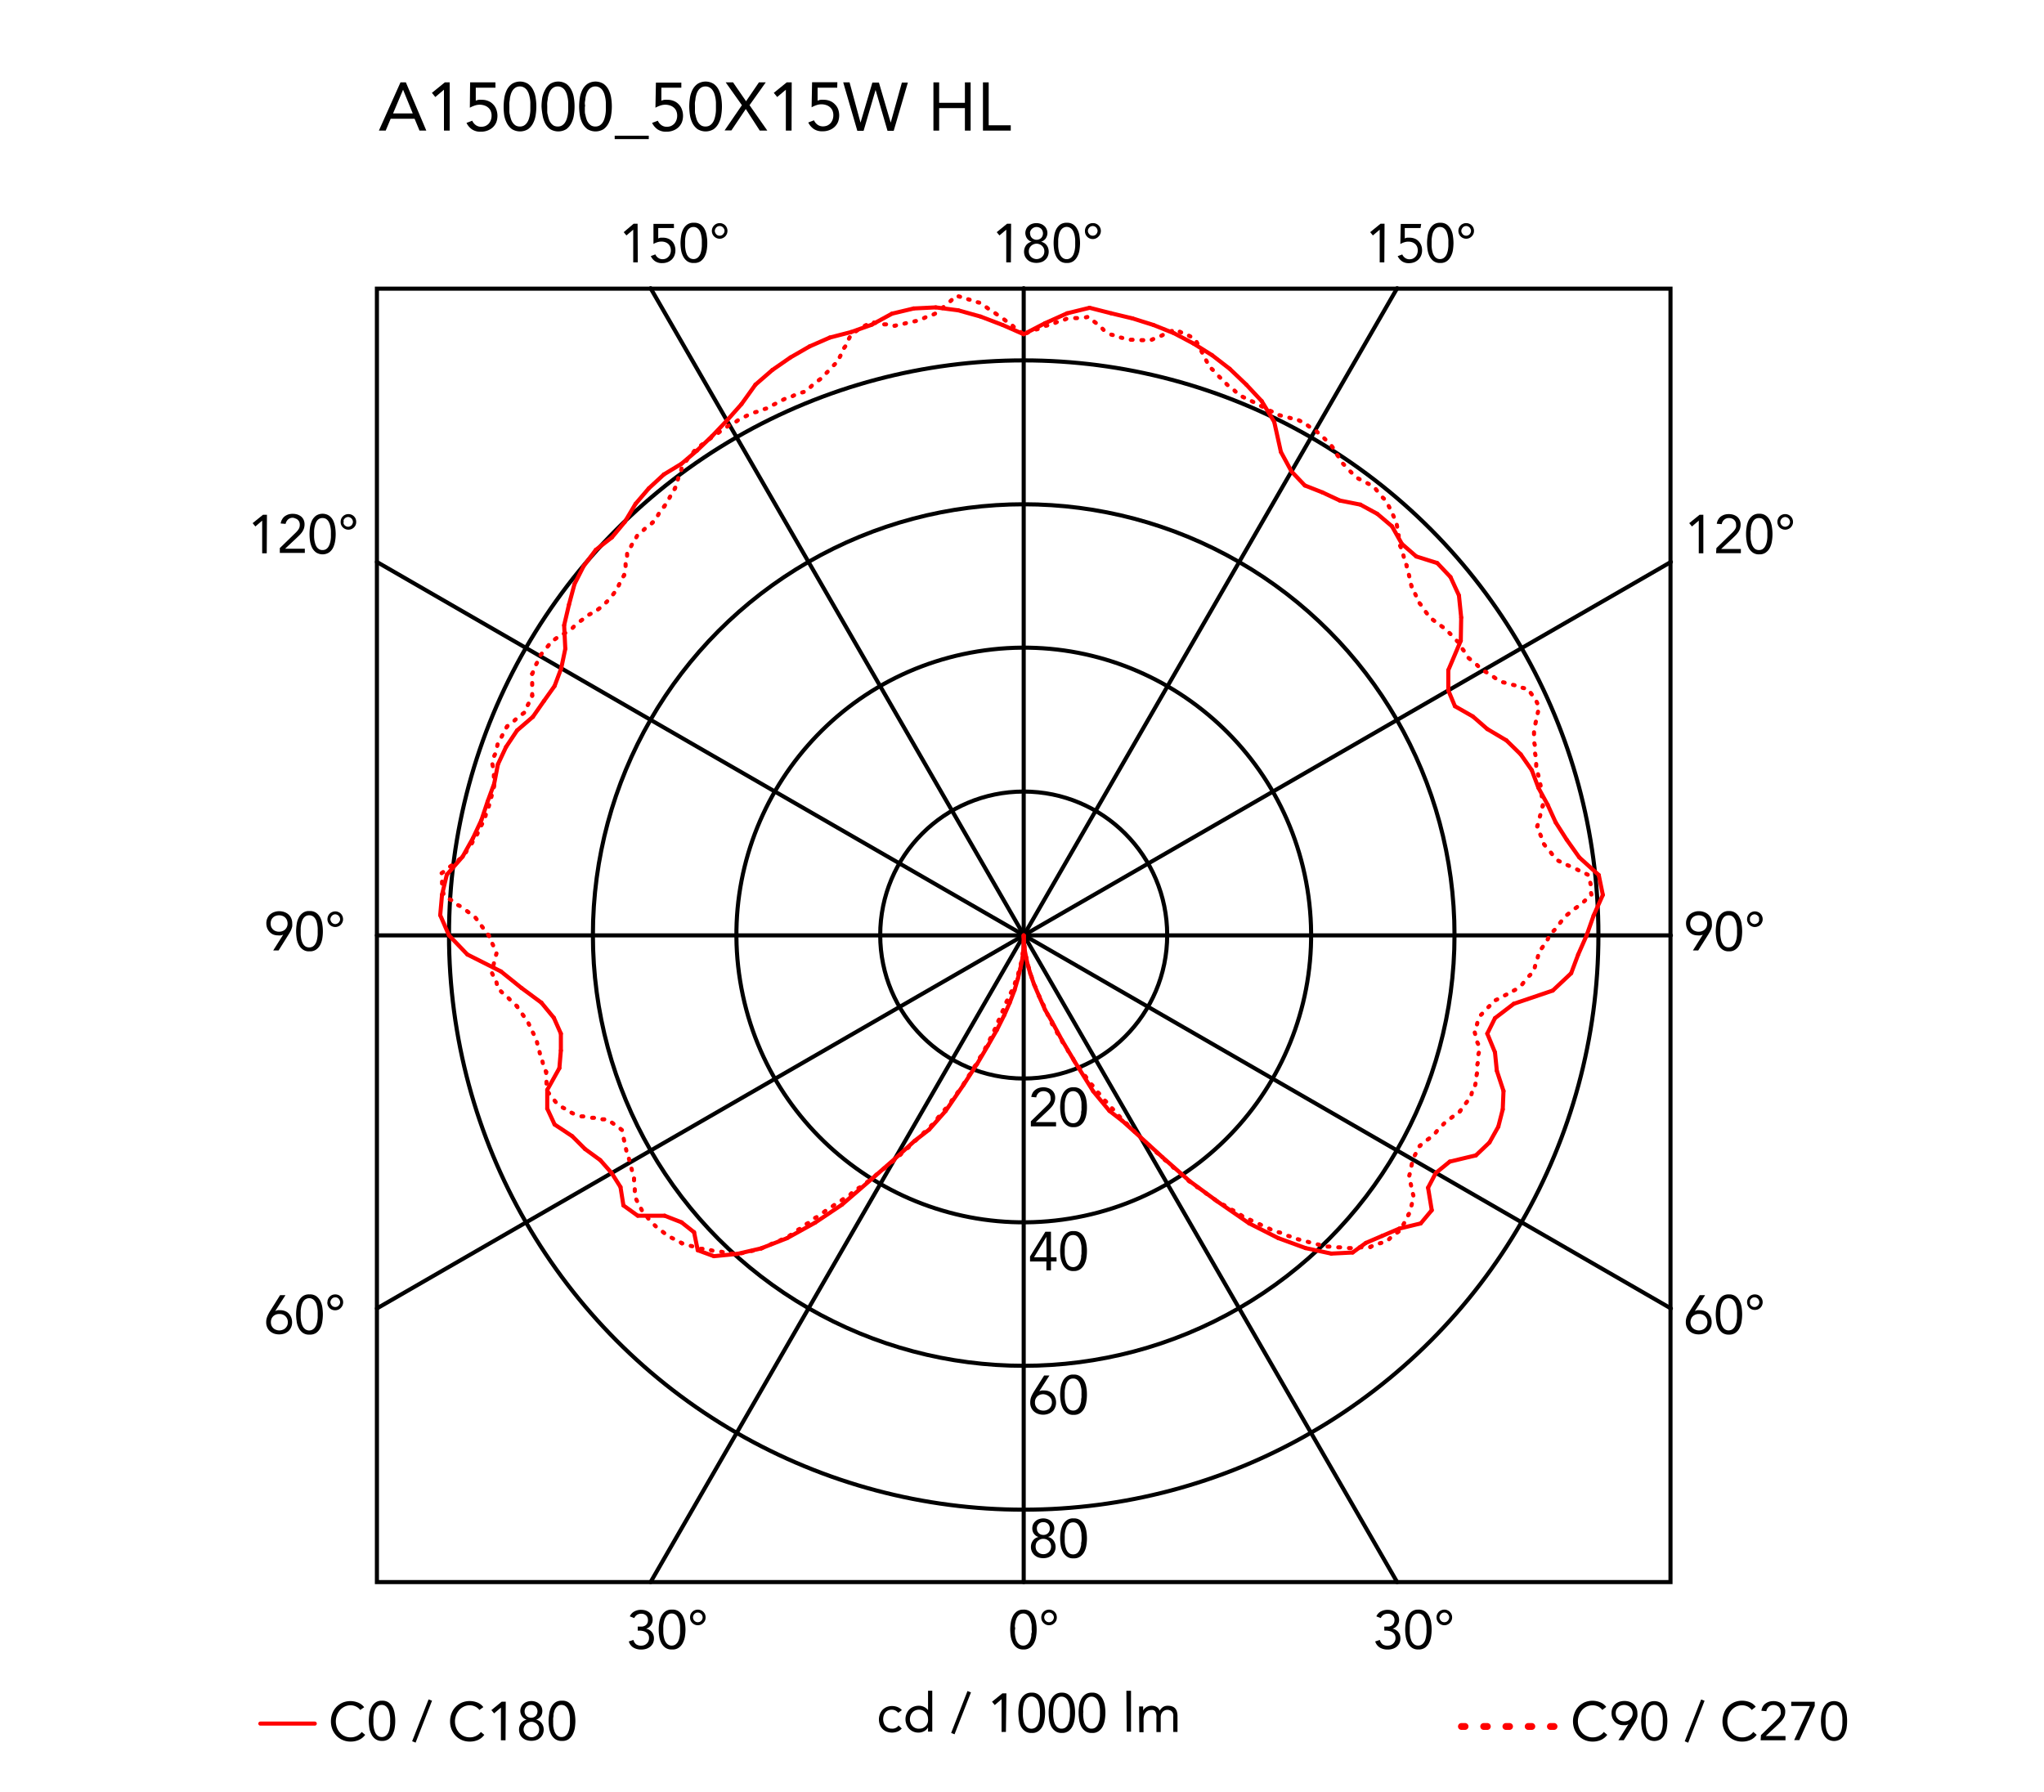 <svg xmlns="http://www.w3.org/2000/svg" viewBox="0 0 300 263"><defs><style>.cls-1,.cls-2,.cls-3,.cls-4{fill:none;stroke-linecap:round;}.cls-1,.cls-2{stroke:red;}.cls-1,.cls-2,.cls-4{stroke-linejoin:round;}.cls-1,.cls-3,.cls-4{stroke-width:0.6px;}.cls-3,.cls-4{stroke:#000;}.cls-3{stroke-miterlimit:10;}</style></defs><title>2097-50-suspension-sarafatti-flos-A15000_curva_fotometrica-01-01</title><g id="numeri_esterni_diagramma" data-name="numeri esterni diagramma"><path d="M249.93,137.18h0a1.24,1.24,0,0,1-.37.12,1.84,1.84,0,0,1-.39,0,1.91,1.91,0,0,1-.68-.12,1.58,1.58,0,0,1-.54-.37,1.63,1.63,0,0,1-.36-.56,2.05,2.05,0,0,1-.13-.72,1.79,1.79,0,0,1,.15-.75,1.48,1.48,0,0,1,.4-.55,1.79,1.79,0,0,1,.6-.35,2,2,0,0,1,.75-.13,2.11,2.11,0,0,1,.75.13,1.79,1.79,0,0,1,.6.35,1.59,1.59,0,0,1,.4.55,1.79,1.79,0,0,1,.14.75,2.15,2.15,0,0,1,0,.45,1.68,1.68,0,0,1-.11.4,2.59,2.59,0,0,1-.17.38l-.21.36-1.51,2.39h-.78Zm-.59-.42a1.28,1.28,0,0,0,.48-.09,1,1,0,0,0,.39-.24,1.23,1.23,0,0,0,.26-.37,1.43,1.43,0,0,0,0-1,1.1,1.1,0,0,0-.65-.62,1.48,1.48,0,0,0-1,0,1.28,1.28,0,0,0-.39.24,1.12,1.12,0,0,0-.26.38,1.3,1.3,0,0,0,0,1,1.08,1.08,0,0,0,.26.37,1,1,0,0,0,.39.24A1.28,1.28,0,0,0,249.34,136.76Z"/><path d="M251.82,136.71a7.07,7.07,0,0,1,.08-1,3.19,3.19,0,0,1,.29-1,2,2,0,0,1,.59-.7,1.54,1.54,0,0,1,1-.28,1.49,1.49,0,0,1,.95.28,1.91,1.91,0,0,1,.59.7,2.94,2.94,0,0,1,.3,1,6.29,6.29,0,0,1,0,2,2.94,2.94,0,0,1-.3.95,1.91,1.91,0,0,1-.59.7,1.49,1.49,0,0,1-.95.28,1.54,1.54,0,0,1-1-.28,2,2,0,0,1-.59-.7,3.19,3.19,0,0,1-.29-.95A7.07,7.07,0,0,1,251.82,136.71Zm.67,0c0,.14,0,.29,0,.46a4.6,4.6,0,0,0,.06.52,4.7,4.7,0,0,0,.12.51,2,2,0,0,0,.23.44,1,1,0,0,0,.34.31,1,1,0,0,0,.48.11,1.06,1.06,0,0,0,.48-.11,1.24,1.24,0,0,0,.34-.31,1.65,1.65,0,0,0,.22-.44,3.18,3.18,0,0,0,.13-.51,4.6,4.6,0,0,0,.06-.52c0-.17,0-.32,0-.46s0-.29,0-.46a4.6,4.6,0,0,0-.06-.52,3.18,3.18,0,0,0-.13-.51,1.65,1.65,0,0,0-.22-.44,1.24,1.24,0,0,0-.34-.31,1.06,1.06,0,0,0-.48-.11,1,1,0,0,0-.48.11,1,1,0,0,0-.34.31,2,2,0,0,0-.23.44,4.7,4.7,0,0,0-.12.51,4.6,4.6,0,0,0-.06.52C252.5,136.42,252.49,136.57,252.49,136.71Z"/><path d="M256.42,134.93a1.13,1.13,0,0,1,.09-.45,1.31,1.31,0,0,1,.24-.37,1.18,1.18,0,0,1,.37-.24,1,1,0,0,1,.44-.09,1.13,1.13,0,0,1,.45.09,1.06,1.06,0,0,1,.61.61,1.13,1.13,0,0,1,.09.45,1,1,0,0,1-.09.44,1.06,1.06,0,0,1-.61.61,1.13,1.13,0,0,1-.45.09,1,1,0,0,1-.44-.09,1.18,1.18,0,0,1-.37-.24,1.31,1.31,0,0,1-.24-.37A1,1,0,0,1,256.42,134.93Zm.43,0a.69.69,0,0,0,0,.24,1,1,0,0,0,.15.24.73.73,0,0,0,.51.23.54.54,0,0,0,.29-.07.63.63,0,0,0,.23-.16.72.72,0,0,0,.14-.24.52.52,0,0,0,0-.24.56.56,0,0,0,0-.25.59.59,0,0,0-.14-.23.74.74,0,0,0-.52-.24.73.73,0,0,0-.29.07.62.62,0,0,0-.22.17.76.76,0,0,0-.15.23A.74.74,0,0,0,256.85,134.93Z"/><path d="M41.57,137.18h0a1.34,1.34,0,0,1-.37.12,2,2,0,0,1-.39,0,1.92,1.92,0,0,1-.69-.12,1.58,1.58,0,0,1-.54-.37,1.8,1.8,0,0,1-.36-.56,2.05,2.05,0,0,1-.13-.72,1.79,1.79,0,0,1,.15-.75,1.48,1.48,0,0,1,.4-.55,1.79,1.79,0,0,1,.6-.35,2.23,2.23,0,0,1,1.5,0,1.79,1.79,0,0,1,.6.35,1.48,1.48,0,0,1,.4.55,1.79,1.79,0,0,1,.15.75,3.14,3.14,0,0,1,0,.45,2.34,2.34,0,0,1-.12.4,1.84,1.84,0,0,1-.17.38,3.35,3.35,0,0,1-.21.36l-1.5,2.39h-.79Zm-.59-.42a1.28,1.28,0,0,0,.48-.09,1,1,0,0,0,.39-.24,1.23,1.23,0,0,0,.26-.37,1.3,1.3,0,0,0,0-1,1.1,1.1,0,0,0-.65-.62,1.48,1.48,0,0,0-1,0,1.1,1.1,0,0,0-.65.62,1.43,1.43,0,0,0,0,1,1.23,1.23,0,0,0,.26.37,1,1,0,0,0,.39.24A1.28,1.28,0,0,0,41,136.76Z"/><path d="M43.46,136.71a7.07,7.07,0,0,1,.08-1,2.94,2.94,0,0,1,.3-1,1.91,1.91,0,0,1,.59-.7,1.49,1.49,0,0,1,1-.28,1.54,1.54,0,0,1,1,.28,2,2,0,0,1,.59.7,3.19,3.19,0,0,1,.29,1,6.29,6.29,0,0,1,0,2,3.19,3.19,0,0,1-.29.95,2,2,0,0,1-.59.7,1.54,1.54,0,0,1-1,.28,1.49,1.49,0,0,1-1-.28,1.91,1.91,0,0,1-.59-.7,2.94,2.94,0,0,1-.3-.95A7.07,7.07,0,0,1,43.46,136.71Zm.67,0c0,.14,0,.29,0,.46a4.6,4.6,0,0,0,.06.52,3.18,3.18,0,0,0,.13.51,1.65,1.65,0,0,0,.22.44,1.12,1.12,0,0,0,.34.31,1.1,1.1,0,0,0,1,0,1.12,1.12,0,0,0,.34-.31,2,2,0,0,0,.23-.44,4.7,4.7,0,0,0,.12-.51,4.6,4.6,0,0,0,.06-.52c0-.17,0-.32,0-.46s0-.29,0-.46a4.6,4.6,0,0,0-.06-.52,4.7,4.7,0,0,0-.12-.51,2,2,0,0,0-.23-.44,1.12,1.12,0,0,0-.34-.31,1.1,1.1,0,0,0-1,0,1.12,1.12,0,0,0-.34.31,1.65,1.65,0,0,0-.22.44,3.18,3.18,0,0,0-.13.51,4.6,4.6,0,0,0-.06.52C44.14,136.42,44.13,136.57,44.13,136.71Z"/><path d="M48.06,134.93a1.13,1.13,0,0,1,.09-.45,1.06,1.06,0,0,1,.61-.61,1.13,1.13,0,0,1,.45-.09,1.08,1.08,0,0,1,.44.09,1.06,1.06,0,0,1,.61.61,1.13,1.13,0,0,1,.09.45,1,1,0,0,1-.09.44,1.06,1.06,0,0,1-.61.61,1.08,1.08,0,0,1-.44.09,1.13,1.13,0,0,1-.45-.09,1.06,1.06,0,0,1-.61-.61A1,1,0,0,1,48.06,134.93Zm.43,0a.53.53,0,0,0,.06.24.72.72,0,0,0,.14.24.69.69,0,0,0,.22.16.6.6,0,0,0,.3.07.73.73,0,0,0,.51-.23,1,1,0,0,0,.15-.24.69.69,0,0,0,.05-.24.74.74,0,0,0-.05-.25.76.76,0,0,0-.15-.23.62.62,0,0,0-.22-.17.73.73,0,0,0-.29-.07.73.73,0,0,0-.3.07.72.72,0,0,0-.22.17.59.59,0,0,0-.14.23A.57.57,0,0,0,48.49,134.93Z"/><path d="M148.37,38.51h-.68v-4.8h0l-1,.85-.4-.48,1.52-1.24h.59Z"/><path d="M150.49,34.23a1.48,1.48,0,0,1,.13-.61,1.2,1.2,0,0,1,.34-.46,1.44,1.44,0,0,1,.51-.3,1.92,1.92,0,0,1,1.28,0,1.44,1.44,0,0,1,.51.3,1.2,1.2,0,0,1,.34.46,1.33,1.33,0,0,1,.13.61,1.16,1.16,0,0,1-.07.4,1.41,1.41,0,0,1-.18.37,1.33,1.33,0,0,1-.29.29,1.18,1.18,0,0,1-.39.19h0a1.44,1.44,0,0,1,.46.19,1.35,1.35,0,0,1,.35.32,1.42,1.42,0,0,1,.23.44,1.7,1.7,0,0,1,.08.51,1.74,1.74,0,0,1-.14.69,1.43,1.43,0,0,1-.39.52,1.47,1.47,0,0,1-.57.33,2.35,2.35,0,0,1-1.42,0,1.47,1.47,0,0,1-.57-.33,1.55,1.55,0,0,1-.39-.52,1.74,1.74,0,0,1-.14-.69,1.7,1.7,0,0,1,.08-.51,1.67,1.67,0,0,1,.23-.44,1.35,1.35,0,0,1,.35-.32,1.44,1.44,0,0,1,.46-.19h0a1.18,1.18,0,0,1-.39-.19,1.33,1.33,0,0,1-.29-.29,1.41,1.41,0,0,1-.18-.37A1.46,1.46,0,0,1,150.49,34.23ZM151,36.9a1.18,1.18,0,0,0,.09.46,1.07,1.07,0,0,0,.25.35,1,1,0,0,0,.36.23,1.12,1.12,0,0,0,.88,0,1,1,0,0,0,.36-.23,1.07,1.07,0,0,0,.25-.35,1.18,1.18,0,0,0,.09-.46,1.14,1.14,0,0,0-.09-.46,1.13,1.13,0,0,0-.61-.58,1.12,1.12,0,0,0-.88,0,1.13,1.13,0,0,0-.61.58A1.14,1.14,0,0,0,151,36.9Zm.2-2.64a.88.88,0,0,0,.26.67,1,1,0,0,0,1.36,0,1,1,0,0,0,0-1.34,1,1,0,0,0-1.36,0A.88.88,0,0,0,151.17,34.26Z"/><path d="M154.64,35.68a7,7,0,0,1,.08-1,3.1,3.1,0,0,1,.29-1,2,2,0,0,1,.59-.71,1.6,1.6,0,0,1,1-.27,1.55,1.55,0,0,1,.95.27,1.94,1.94,0,0,1,.59.71,2.86,2.86,0,0,1,.3,1,7,7,0,0,1,.08,1,7.07,7.07,0,0,1-.08,1,2.88,2.88,0,0,1-.3.94,1.94,1.94,0,0,1-.59.71,1.55,1.55,0,0,1-.95.27,1.6,1.6,0,0,1-1-.27,2,2,0,0,1-.59-.71,3.13,3.13,0,0,1-.29-.94A7.07,7.07,0,0,1,154.64,35.68Zm.67,0c0,.13,0,.29,0,.46a4.88,4.88,0,0,0,.06.52,4.05,4.05,0,0,0,.12.5,1.66,1.66,0,0,0,.23.44,1.12,1.12,0,0,0,.34.31,1,1,0,0,0,1,0,1.12,1.12,0,0,0,.34-.31,1.4,1.4,0,0,0,.22-.44,2.83,2.83,0,0,0,.13-.5,4.88,4.88,0,0,0,.06-.52c0-.17,0-.33,0-.46s0-.3,0-.47a4.43,4.43,0,0,0-.06-.51,2.72,2.72,0,0,0-.13-.51,1.51,1.51,0,0,0-.22-.44,1.12,1.12,0,0,0-.34-.31,1,1,0,0,0-1,0,1.12,1.12,0,0,0-.34.31,1.83,1.83,0,0,0-.23.44,3.81,3.81,0,0,0-.12.51,4.43,4.43,0,0,0-.06.51C155.32,35.38,155.31,35.54,155.31,35.68Z"/><path d="M159.24,33.89a1.15,1.15,0,0,1,.33-.81,1,1,0,0,1,.37-.24,1,1,0,0,1,.44-.09,1.15,1.15,0,0,1,.82,2,1.15,1.15,0,0,1-.37.25,1.13,1.13,0,0,1-.45.09,1.15,1.15,0,0,1-.81-.34,1.15,1.15,0,0,1-.33-.81Zm.43,0a.79.79,0,0,0,.05.25,1.14,1.14,0,0,0,.15.23.62.62,0,0,0,.22.17.72.72,0,0,0,.29.06.68.68,0,0,0,.52-.23.79.79,0,0,0,.14-.23.65.65,0,0,0,0-.5.79.79,0,0,0-.14-.23.81.81,0,0,0-.23-.17.65.65,0,0,0-.29-.06.72.72,0,0,0-.29.06.76.76,0,0,0-.22.17,1.14,1.14,0,0,0-.15.23A.79.79,0,0,0,159.67,33.89Z"/><path d="M148.27,239.2a6.85,6.85,0,0,1,.08-1,3.41,3.41,0,0,1,.3-.95,1.94,1.94,0,0,1,.59-.71,1.57,1.57,0,0,1,.95-.27,1.6,1.6,0,0,1,1,.27,2,2,0,0,1,.59.71,3.1,3.1,0,0,1,.29.95,5.7,5.7,0,0,1,.08,1,5.85,5.85,0,0,1-.08,1,3.13,3.13,0,0,1-.29.94,2,2,0,0,1-.59.71,1.6,1.6,0,0,1-1,.27,1.57,1.57,0,0,1-.95-.27,1.94,1.94,0,0,1-.59-.71,3.45,3.45,0,0,1-.3-.94A7.07,7.07,0,0,1,148.27,239.2Zm.68,0c0,.13,0,.29,0,.46a4.88,4.88,0,0,0,.06.52,2.83,2.83,0,0,0,.13.5,1.65,1.65,0,0,0,.22.44,1.24,1.24,0,0,0,.34.31,1,1,0,0,0,.48.12.9.9,0,0,0,.48-.12,1,1,0,0,0,.34-.31,1.41,1.41,0,0,0,.23-.44,4.07,4.07,0,0,0,.13-.5c0-.18,0-.35.06-.52s0-.33,0-.46,0-.3,0-.47,0-.34-.06-.51a3.8,3.8,0,0,0-.13-.51,1.53,1.53,0,0,0-.23-.44,1,1,0,0,0-.34-.31.9.9,0,0,0-.48-.12,1,1,0,0,0-.48.12,1.24,1.24,0,0,0-.34.31,1.81,1.81,0,0,0-.22.44,2.72,2.72,0,0,0-.13.51,4.43,4.43,0,0,0-.06.51C149,238.9,149,239.06,149,239.2Z"/><path d="M152.83,237.41a1.33,1.33,0,0,1,.08-.45,1.11,1.11,0,0,1,.25-.36,1,1,0,0,1,.36-.24,1.17,1.17,0,0,1,.9,0,1,1,0,0,1,.36.24,1.11,1.11,0,0,1,.25.36,1.31,1.31,0,0,1,0,.9,1.23,1.23,0,0,1-.61.61,1.17,1.17,0,0,1-.9,0,1.23,1.23,0,0,1-.61-.61A1.33,1.33,0,0,1,152.83,237.41Zm.43,0a.79.79,0,0,0,.05.25.68.68,0,0,0,.14.23.66.66,0,0,0,.23.17.73.73,0,0,0,.58,0,.76.76,0,0,0,.23-.17.88.88,0,0,0,.14-.23.65.65,0,0,0,0-.5,1.09,1.09,0,0,0-.14-.23,1,1,0,0,0-.23-.17.73.73,0,0,0-.58,0,.81.81,0,0,0-.23.17.75.75,0,0,0-.19.48Z"/><path d="M203.17,238.76h.21l.43,0a1.15,1.15,0,0,0,.42-.13.77.77,0,0,0,.31-.31.94.94,0,0,0,.13-.51.87.87,0,0,0-.27-.68,1,1,0,0,0-.7-.26,1.28,1.28,0,0,0-.63.16,1.14,1.14,0,0,0-.41.48l-.65-.25a1.48,1.48,0,0,1,.65-.72,2.07,2.07,0,0,1,1-.24,2.25,2.25,0,0,1,.64.09,1.72,1.72,0,0,1,.54.28,1.37,1.37,0,0,1,.37.46,1.48,1.48,0,0,1,.14.65,1.29,1.29,0,0,1-.27.8,1.34,1.34,0,0,1-.7.49v0a1.48,1.48,0,0,1,.85.49,1.37,1.37,0,0,1,.23.43,1.69,1.69,0,0,1,.08.5,1.66,1.66,0,0,1-.15.72,1.57,1.57,0,0,1-.41.51,1.71,1.71,0,0,1-.6.31,2.34,2.34,0,0,1-.71.1,2.18,2.18,0,0,1-1.13-.28,1.61,1.61,0,0,1-.7-.91l.68-.22a1.33,1.33,0,0,0,.41.65,1.3,1.3,0,0,0,.74.19,1.33,1.33,0,0,0,.45-.08,1.11,1.11,0,0,0,.36-.23,1.24,1.24,0,0,0,.25-.35,1.13,1.13,0,0,0,.09-.45,1.07,1.07,0,0,0-.12-.53,1,1,0,0,0-.33-.33,1.23,1.23,0,0,0-.46-.18,2.31,2.31,0,0,0-.52-.06h-.21Z"/><path d="M206.24,239.2a6.85,6.85,0,0,1,.08-1,3.11,3.11,0,0,1,.3-.95,1.94,1.94,0,0,1,.59-.71,1.55,1.55,0,0,1,.95-.27,1.6,1.6,0,0,1,1,.27,2,2,0,0,1,.59.71,3.1,3.1,0,0,1,.29.95,5.7,5.7,0,0,1,.08,1,5.85,5.85,0,0,1-.08,1,3.13,3.13,0,0,1-.29.94,2,2,0,0,1-.59.71,1.6,1.6,0,0,1-1,.27,1.55,1.55,0,0,1-.95-.27,1.94,1.94,0,0,1-.59-.71,3.14,3.14,0,0,1-.3-.94A7.07,7.07,0,0,1,206.24,239.2Zm.67,0c0,.13,0,.29,0,.46a4.88,4.88,0,0,0,.06.52,2.83,2.83,0,0,0,.13.5,1.4,1.4,0,0,0,.22.44,1.24,1.24,0,0,0,.34.31,1,1,0,0,0,.48.12.9.9,0,0,0,.48-.12,1,1,0,0,0,.34-.31,1.41,1.41,0,0,0,.23-.44,4.05,4.05,0,0,0,.12-.5,4.88,4.88,0,0,0,.06-.52,3.86,3.86,0,0,0,0-.46,3.94,3.94,0,0,0,0-.47,4.43,4.43,0,0,0-.06-.51,3.81,3.81,0,0,0-.12-.51,1.53,1.53,0,0,0-.23-.44,1,1,0,0,0-.34-.31.9.9,0,0,0-.48-.12,1,1,0,0,0-.48.12,1.24,1.24,0,0,0-.34.31,1.51,1.51,0,0,0-.22.44,2.72,2.72,0,0,0-.13.51,4.43,4.43,0,0,0-.06.51C206.92,238.9,206.91,239.06,206.91,239.2Z"/><path d="M210.84,237.41a1.13,1.13,0,0,1,.09-.45,1.26,1.26,0,0,1,.24-.36,1.2,1.2,0,0,1,.82-.33,1,1,0,0,1,.44.09,1.12,1.12,0,0,1,.37.24,1.26,1.26,0,0,1,.24.36,1.16,1.16,0,0,1-.24,1.26,1.15,1.15,0,0,1-.37.25,1,1,0,0,1-.44.09,1.13,1.13,0,0,1-.45-.09,1.15,1.15,0,0,1-.37-.25,1.15,1.15,0,0,1-.33-.81Zm.43,0a.61.61,0,0,0,.06.25.68.68,0,0,0,.14.23.72.72,0,0,0,.22.17.73.73,0,0,0,.3.06.72.72,0,0,0,.29-.06.62.62,0,0,0,.22-.17.91.91,0,0,0,.15-.23.65.65,0,0,0,0-.5,1.14,1.14,0,0,0-.15-.23.76.76,0,0,0-.22-.17.72.72,0,0,0-.29-.06.73.73,0,0,0-.3.06.92.92,0,0,0-.22.17.79.79,0,0,0-.14.23A.61.61,0,0,0,211.27,237.41Z"/><path d="M93.6,238.76h.21l.44,0a1.1,1.1,0,0,0,.41-.13.86.86,0,0,0,.32-.31.94.94,0,0,0,.12-.51.87.87,0,0,0-.27-.68,1,1,0,0,0-.7-.26,1.21,1.21,0,0,0-.62.16,1.1,1.1,0,0,0-.42.48l-.65-.25a1.45,1.45,0,0,1,.66-.72,2,2,0,0,1,1-.24,2.32,2.32,0,0,1,.65.09,2,2,0,0,1,.54.28,1.67,1.67,0,0,1,.37.46,1.48,1.48,0,0,1,.13.65,1.29,1.29,0,0,1-.27.8,1.34,1.34,0,0,1-.7.49v0a1.31,1.31,0,0,1,.49.18,1.34,1.34,0,0,1,.36.31,1.37,1.37,0,0,1,.23.43,1.42,1.42,0,0,1,.08.5,1.66,1.66,0,0,1-.15.72,1.57,1.57,0,0,1-.41.51,1.75,1.75,0,0,1-.59.31,2.46,2.46,0,0,1-.72.1,2.18,2.18,0,0,1-1.13-.28,1.56,1.56,0,0,1-.69-.91l.68-.22a1.2,1.2,0,0,0,.41.65,1.27,1.27,0,0,0,.73.19,1.33,1.33,0,0,0,.45-.08,1.11,1.11,0,0,0,.36-.23,1.07,1.07,0,0,0,.25-.35,1.13,1.13,0,0,0,.09-.45,1.07,1.07,0,0,0-.12-.53.87.87,0,0,0-.33-.33,1.17,1.17,0,0,0-.46-.18,2.24,2.24,0,0,0-.52-.06H93.6Z"/><path d="M96.68,239.2a5.7,5.7,0,0,1,.08-1,3.1,3.1,0,0,1,.29-.95,2,2,0,0,1,.59-.71,1.6,1.6,0,0,1,1-.27,1.57,1.57,0,0,1,1,.27,1.94,1.94,0,0,1,.59.71,3.41,3.41,0,0,1,.3.95,6.85,6.85,0,0,1,.08,1,7.07,7.07,0,0,1-.08,1,3.45,3.45,0,0,1-.3.94,1.94,1.94,0,0,1-.59.71,1.57,1.57,0,0,1-1,.27,1.6,1.6,0,0,1-1-.27,2,2,0,0,1-.59-.71,3.13,3.13,0,0,1-.29-.94A5.85,5.85,0,0,1,96.68,239.2Zm.67,0c0,.13,0,.29,0,.46a4.88,4.88,0,0,0,.06.52,4.07,4.07,0,0,0,.13.5,1.41,1.41,0,0,0,.23.44,1,1,0,0,0,.34.31.9.9,0,0,0,.48.12,1,1,0,0,0,.48-.12,1.24,1.24,0,0,0,.34-.31,1.65,1.65,0,0,0,.22-.44,2.83,2.83,0,0,0,.13-.5,4.88,4.88,0,0,0,.06-.52c0-.17,0-.33,0-.46s0-.3,0-.47a4.43,4.43,0,0,0-.06-.51,2.72,2.72,0,0,0-.13-.51,1.81,1.81,0,0,0-.22-.44,1.24,1.24,0,0,0-.34-.31,1,1,0,0,0-.48-.12.9.9,0,0,0-.48.12,1,1,0,0,0-.34.31,1.53,1.53,0,0,0-.23.44,3.8,3.8,0,0,0-.13.51,4.43,4.43,0,0,0-.06.51C97.35,238.9,97.35,239.06,97.35,239.2Z"/><path d="M101.28,237.41a1.33,1.33,0,0,1,.08-.45,1.11,1.11,0,0,1,.25-.36,1,1,0,0,1,.36-.24,1.17,1.17,0,0,1,.9,0,1,1,0,0,1,.36.24,1.11,1.11,0,0,1,.25.36,1.31,1.31,0,0,1,0,.9,1.23,1.23,0,0,1-.61.61,1.17,1.17,0,0,1-.9,0,1.23,1.23,0,0,1-.61-.61A1.33,1.33,0,0,1,101.28,237.41Zm.43,0a.79.79,0,0,0,.05.25.68.68,0,0,0,.14.23.76.76,0,0,0,.23.17.73.73,0,0,0,.58,0,.66.66,0,0,0,.23-.17.68.68,0,0,0,.14-.23.71.71,0,0,0-.14-.73.81.81,0,0,0-.23-.17.73.73,0,0,0-.58,0,1,1,0,0,0-.23.17.75.75,0,0,0-.19.48Z"/><path d="M203.18,38.51h-.68v-4.8h0l-1,.85-.4-.48,1.52-1.24h.59Z"/><path d="M208.49,33.47h-2.31l0,1.53a1.08,1.08,0,0,1,.36-.11l.37,0a2,2,0,0,1,.74.14,1.61,1.61,0,0,1,.57.39,1.9,1.9,0,0,1,.37.59,2,2,0,0,1,.13.74,2,2,0,0,1-.15.78,1.74,1.74,0,0,1-.41.59,1.91,1.91,0,0,1-.61.38,2.2,2.2,0,0,1-.78.13,1.73,1.73,0,0,1-1-.28,2,2,0,0,1-.63-.75l.67-.25a1.31,1.31,0,0,0,.42.51,1.1,1.1,0,0,0,.64.2,1.28,1.28,0,0,0,.48-.09,1.26,1.26,0,0,0,.38-.27,1.15,1.15,0,0,0,.26-.41,1.53,1.53,0,0,0,.1-.54,1.38,1.38,0,0,0-.11-.55,1.08,1.08,0,0,0-.3-.4,1.26,1.26,0,0,0-.44-.25,1.67,1.67,0,0,0-.55-.08,1.84,1.84,0,0,0-.6.1,2.58,2.58,0,0,0-.56.25l.06-2.95h3Z"/><path d="M209.45,35.68a7,7,0,0,1,.08-1,3.1,3.1,0,0,1,.29-1,2,2,0,0,1,.59-.71,1.6,1.6,0,0,1,1-.27,1.55,1.55,0,0,1,.95.27,1.94,1.94,0,0,1,.59.71,2.86,2.86,0,0,1,.3,1,7,7,0,0,1,.08,1,7.07,7.07,0,0,1-.08,1,2.88,2.88,0,0,1-.3.94,1.94,1.94,0,0,1-.59.71,1.55,1.55,0,0,1-.95.27,1.6,1.6,0,0,1-1-.27,2,2,0,0,1-.59-.71,3.13,3.13,0,0,1-.29-.94A7.07,7.07,0,0,1,209.45,35.68Zm.67,0c0,.13,0,.29,0,.46a4.88,4.88,0,0,0,.06.52,4.05,4.05,0,0,0,.12.5,1.66,1.66,0,0,0,.23.44,1,1,0,0,0,.34.31.9.9,0,0,0,.48.12,1,1,0,0,0,.48-.12,1.24,1.24,0,0,0,.34-.31,1.4,1.4,0,0,0,.22-.44,2.83,2.83,0,0,0,.13-.5,4.88,4.88,0,0,0,.06-.52c0-.17,0-.33,0-.46s0-.3,0-.47a4.43,4.43,0,0,0-.06-.51,2.72,2.72,0,0,0-.13-.51,1.51,1.51,0,0,0-.22-.44,1.24,1.24,0,0,0-.34-.31,1,1,0,0,0-.48-.12.9.9,0,0,0-.48.12,1,1,0,0,0-.34.31,1.83,1.83,0,0,0-.23.44,3.81,3.81,0,0,0-.12.51,4.43,4.43,0,0,0-.06.51C210.13,35.38,210.12,35.54,210.12,35.68Z"/><path d="M214.05,33.89a1.15,1.15,0,0,1,.33-.81,1,1,0,0,1,.37-.24,1,1,0,0,1,.44-.09,1.13,1.13,0,0,1,.45.09,1,1,0,0,1,.36.24,1,1,0,0,1,.25.36,1.17,1.17,0,0,1,0,.9,1.23,1.23,0,0,1-.61.61,1.13,1.13,0,0,1-.45.09,1.15,1.15,0,0,1-.81-.34,1.15,1.15,0,0,1-.33-.81Zm.43,0a.79.79,0,0,0,.05.25,1.14,1.14,0,0,0,.15.23.62.62,0,0,0,.22.17.72.72,0,0,0,.29.06.68.68,0,0,0,.52-.23.79.79,0,0,0,.14-.23.65.65,0,0,0,0-.5.79.79,0,0,0-.14-.23.81.81,0,0,0-.23-.17.65.65,0,0,0-.29-.06.72.72,0,0,0-.29.06.76.76,0,0,0-.22.17,1.14,1.14,0,0,0-.15.23A.79.79,0,0,0,214.48,33.89Z"/><path d="M93.61,38.51h-.67v-4.8h0l-1,.85-.4-.48L93,32.84h.58Z"/><path d="M98.92,33.47H96.61l0,1.53a1,1,0,0,1,.35-.11l.37,0a1.91,1.91,0,0,1,.74.14,1.65,1.65,0,0,1,.58.39A1.71,1.71,0,0,1,99,36a2,2,0,0,1,.13.74,2,2,0,0,1-.15.78,1.71,1.71,0,0,1-.4.59,2,2,0,0,1-.62.38,2.15,2.15,0,0,1-.77.13,1.78,1.78,0,0,1-1.05-.28,1.85,1.85,0,0,1-.62-.75l.67-.25a1.16,1.16,0,0,0,.42.51,1.05,1.05,0,0,0,.63.2,1.28,1.28,0,0,0,.48-.09,1.23,1.23,0,0,0,.64-.68,1.33,1.33,0,0,0,.1-.54,1.38,1.38,0,0,0-.11-.55,1.18,1.18,0,0,0-.29-.4,1.41,1.41,0,0,0-.45-.25,1.63,1.63,0,0,0-.55-.08,1.78,1.78,0,0,0-.59.1,2.58,2.58,0,0,0-.56.25l0-2.95h3Z"/><path d="M99.88,35.68a7,7,0,0,1,.08-1,3.11,3.11,0,0,1,.3-1,1.94,1.94,0,0,1,.59-.71,1.55,1.55,0,0,1,1-.27,1.6,1.6,0,0,1,1,.27,2,2,0,0,1,.59.71,3.1,3.1,0,0,1,.29,1,5.77,5.77,0,0,1,.08,1,5.85,5.85,0,0,1-.08,1,3.13,3.13,0,0,1-.29.94,2,2,0,0,1-.59.71,1.6,1.6,0,0,1-1,.27,1.55,1.55,0,0,1-1-.27,1.94,1.94,0,0,1-.59-.71,3.14,3.14,0,0,1-.3-.94A7.07,7.07,0,0,1,99.88,35.68Zm.67,0c0,.13,0,.29,0,.46a4.88,4.88,0,0,0,.06.52,2.83,2.83,0,0,0,.13.5,1.4,1.4,0,0,0,.22.44,1.24,1.24,0,0,0,.34.31,1,1,0,0,0,.48.12.9.9,0,0,0,.48-.12,1,1,0,0,0,.34-.31,1.41,1.41,0,0,0,.23-.44,4.05,4.05,0,0,0,.12-.5,4.88,4.88,0,0,0,.06-.52c0-.17,0-.33,0-.46s0-.3,0-.47a4.43,4.43,0,0,0-.06-.51,3.81,3.81,0,0,0-.12-.51,1.53,1.53,0,0,0-.23-.44,1,1,0,0,0-.34-.31.9.9,0,0,0-.48-.12,1,1,0,0,0-.48.12,1.24,1.24,0,0,0-.34.31,1.51,1.51,0,0,0-.22.44,2.72,2.72,0,0,0-.13.51,4.43,4.43,0,0,0-.06.51C100.56,35.38,100.55,35.54,100.55,35.68Z"/><path d="M104.48,33.89a1.15,1.15,0,0,1,1.15-1.14,1,1,0,0,1,.44.09,1.12,1.12,0,0,1,.37.24,1.16,1.16,0,0,1,0,1.62,1.15,1.15,0,0,1-.37.25,1,1,0,0,1-.44.09,1.13,1.13,0,0,1-.45-.09,1.15,1.15,0,0,1-.37-.25,1.15,1.15,0,0,1-.33-.81Zm.43,0a.61.61,0,0,0,.06.25.79.79,0,0,0,.14.23.72.72,0,0,0,.22.17.73.73,0,0,0,.3.06.72.72,0,0,0,.29-.06.62.62,0,0,0,.22-.17,1.14,1.14,0,0,0,.15-.23.65.65,0,0,0,0-.5,1.14,1.14,0,0,0-.15-.23.76.76,0,0,0-.22-.17.72.72,0,0,0-.29-.06.73.73,0,0,0-.3.06.92.92,0,0,0-.22.17.79.79,0,0,0-.14.23A.61.61,0,0,0,104.91,33.89Z"/><path d="M248.75,192.45v0a1.35,1.35,0,0,1,.37-.13,2,2,0,0,1,.39,0,1.73,1.73,0,0,1,.69.13,1.42,1.42,0,0,1,.54.36,1.85,1.85,0,0,1,.36.57,2,2,0,0,1,.12.72,1.78,1.78,0,0,1-.14.74,1.74,1.74,0,0,1-.4.56,2,2,0,0,1-.6.35,2.36,2.36,0,0,1-.75.12,2.27,2.27,0,0,1-.75-.12,2,2,0,0,1-.6-.35,1.6,1.6,0,0,1-.4-.56,1.78,1.78,0,0,1-.15-.74,2.24,2.24,0,0,1,.15-.86,5.28,5.28,0,0,1,.39-.74l1.5-2.39h.79Zm.59.43a1.23,1.23,0,0,0-.87.32,1,1,0,0,0-.26.38,1.31,1.31,0,0,0-.1.5,1.35,1.35,0,0,0,.1.5,1.08,1.08,0,0,0,.26.37,1,1,0,0,0,.39.24,1.32,1.32,0,0,0,1,0,1,1,0,0,0,.39-.24,1.23,1.23,0,0,0,.26-.37,1.35,1.35,0,0,0,.09-.5,1.31,1.31,0,0,0-.09-.5,1.16,1.16,0,0,0-.26-.38,1.23,1.23,0,0,0-.87-.32Z"/><path d="M251.82,192.92a7.07,7.07,0,0,1,.08-1,3.13,3.13,0,0,1,.29-.94,2,2,0,0,1,.59-.71,1.6,1.6,0,0,1,1-.27,1.55,1.55,0,0,1,.95.27,1.94,1.94,0,0,1,.59.71,2.88,2.88,0,0,1,.3.94,7.07,7.07,0,0,1,.08,1,7,7,0,0,1-.08,1,2.86,2.86,0,0,1-.3,1,1.94,1.94,0,0,1-.59.71,1.55,1.55,0,0,1-.95.27,1.6,1.6,0,0,1-1-.27,2,2,0,0,1-.59-.71,3.1,3.1,0,0,1-.29-1A7,7,0,0,1,251.82,192.92Zm.67,0c0,.14,0,.3,0,.47a4.43,4.43,0,0,0,.06.51,3.81,3.81,0,0,0,.12.51,1.83,1.83,0,0,0,.23.44,1,1,0,0,0,.34.31.9.9,0,0,0,.48.12,1,1,0,0,0,.48-.12,1.24,1.24,0,0,0,.34-.31,1.51,1.51,0,0,0,.22-.44,2.72,2.72,0,0,0,.13-.51,4.43,4.43,0,0,0,.06-.51c0-.17,0-.33,0-.47s0-.29,0-.46a4.88,4.88,0,0,0-.06-.52,2.83,2.83,0,0,0-.13-.5,1.4,1.4,0,0,0-.22-.44,1.1,1.1,0,0,0-.34-.31,1,1,0,0,0-.48-.12.9.9,0,0,0-.48.12.92.92,0,0,0-.34.31,1.66,1.66,0,0,0-.23.44,4.05,4.05,0,0,0-.12.5,4.88,4.88,0,0,0-.06.52C252.5,192.63,252.49,192.79,252.49,192.92Z"/><path d="M256.42,191.14a1.15,1.15,0,0,1,.33-.81,1.05,1.05,0,0,1,.37-.25,1.23,1.23,0,0,1,.44-.08,1.33,1.33,0,0,1,.45.08,1.15,1.15,0,0,1,.37.25,1.16,1.16,0,0,1,0,1.62,1.15,1.15,0,0,1-.37.25,1.33,1.33,0,0,1-.45.08,1.23,1.23,0,0,1-.44-.08,1.05,1.05,0,0,1-.37-.25,1.15,1.15,0,0,1-.33-.81Zm.43,0a.79.79,0,0,0,0,.25,1.14,1.14,0,0,0,.15.23.62.62,0,0,0,.22.17.72.72,0,0,0,.29.06.68.68,0,0,0,.52-.23.79.79,0,0,0,.14-.23.65.65,0,0,0,0-.5.79.79,0,0,0-.14-.23.68.68,0,0,0-.52-.23.72.72,0,0,0-.29.06.62.62,0,0,0-.22.17,1.14,1.14,0,0,0-.15.23A.79.79,0,0,0,256.85,191.14Z"/><path d="M250,81.22h-.67v-4.8h0l-1,.86-.4-.49,1.52-1.23H250Z"/><path d="M251.92,80.45l2.13-2.08c.13-.12.25-.24.35-.35a2.16,2.16,0,0,0,.25-.32,1.09,1.09,0,0,0,.15-.33,1.38,1.38,0,0,0,0-.37,1,1,0,0,0-.08-.4.84.84,0,0,0-.22-.3.78.78,0,0,0-.33-.19,1.05,1.05,0,0,0-.4-.07,1,1,0,0,0-.71.25,1.08,1.08,0,0,0-.36.65l-.73-.06a1.83,1.83,0,0,1,.21-.61,1.41,1.41,0,0,1,.39-.45,2,2,0,0,1,.53-.27,2.25,2.25,0,0,1,.64-.09,2.41,2.41,0,0,1,.67.1,1.92,1.92,0,0,1,.55.29,1.44,1.44,0,0,1,.51,1.15,2,2,0,0,1-.09.61,2,2,0,0,1-.25.5,3.47,3.47,0,0,1-.35.43l-.41.4-1.75,1.64v0h2.89v.62h-3.64Z"/><path d="M256.27,78.39a5.85,5.85,0,0,1,.08-1,3.19,3.19,0,0,1,.29-1,2,2,0,0,1,.59-.7,1.54,1.54,0,0,1,1-.28,1.51,1.51,0,0,1,.95.28,1.91,1.91,0,0,1,.59.7,3.2,3.2,0,0,1,.3,1,6.29,6.29,0,0,1,0,2,3.2,3.2,0,0,1-.3,1,1.91,1.91,0,0,1-.59.7,1.51,1.51,0,0,1-.95.28,1.54,1.54,0,0,1-1-.28,2,2,0,0,1-.59-.7,3.19,3.19,0,0,1-.29-1A5.85,5.85,0,0,1,256.27,78.39Zm.67,0a3.78,3.78,0,0,0,0,.46c0,.17,0,.35.05.52a4.77,4.77,0,0,0,.13.51,1.67,1.67,0,0,0,.23.44,1,1,0,0,0,.34.31,1,1,0,0,0,.48.11,1.06,1.06,0,0,0,.48-.11,1.24,1.24,0,0,0,.34-.31,2,2,0,0,0,.22-.44,3.18,3.18,0,0,0,.13-.51,4.6,4.6,0,0,0,.06-.52c0-.17,0-.32,0-.46s0-.29,0-.46a4.35,4.35,0,0,0-.06-.52,3.18,3.18,0,0,0-.13-.51,2,2,0,0,0-.22-.44,1.24,1.24,0,0,0-.34-.31,1.06,1.06,0,0,0-.48-.11,1,1,0,0,0-.48.11,1,1,0,0,0-.34.31,1.67,1.67,0,0,0-.23.44,4.77,4.77,0,0,0-.13.51c0,.17,0,.34-.05.52A3.78,3.78,0,0,0,256.94,78.39Z"/><path d="M260.87,76.61a1.13,1.13,0,0,1,.09-.45,1,1,0,0,1,.24-.37,1.16,1.16,0,0,1,1.62,0,1.15,1.15,0,0,1,.25.37,1.13,1.13,0,0,1,.09.45,1,1,0,0,1-.09.44,1.15,1.15,0,0,1-.25.37,1.16,1.16,0,0,1-1.62,0,1,1,0,0,1-.24-.37A1,1,0,0,1,260.87,76.61Zm.43,0a.69.69,0,0,0,.05.24.75.75,0,0,0,.15.24.6.6,0,0,0,.22.16.64.64,0,0,0,.58,0,.63.63,0,0,0,.23-.16.72.72,0,0,0,.14-.24.52.52,0,0,0,.05-.24.56.56,0,0,0-.05-.25.59.59,0,0,0-.14-.23.66.66,0,0,0-.23-.17.64.64,0,0,0-.58,0,.62.62,0,0,0-.22.17.61.61,0,0,0-.15.23A.74.74,0,0,0,261.3,76.61Z"/><path d="M40.39,192.45v0a1.42,1.42,0,0,1,.38-.13,1.84,1.84,0,0,1,.39,0,1.72,1.72,0,0,1,.68.13,1.42,1.42,0,0,1,.54.36,1.85,1.85,0,0,1,.36.57,2,2,0,0,1,.13.72,1.78,1.78,0,0,1-.15.74,1.6,1.6,0,0,1-.4.56,2,2,0,0,1-.6.35,2.4,2.4,0,0,1-1.5,0,2,2,0,0,1-.6-.35,1.6,1.6,0,0,1-.4-.56,1.78,1.78,0,0,1-.15-.74,2.24,2.24,0,0,1,.16-.86,5.19,5.19,0,0,1,.38-.74l1.5-2.39h.79Zm.59.43a1.23,1.23,0,0,0-.87.32,1.16,1.16,0,0,0-.26.38,1.31,1.31,0,0,0-.09.5,1.35,1.35,0,0,0,.09.5,1.23,1.23,0,0,0,.26.37,1,1,0,0,0,.39.24,1.32,1.32,0,0,0,1,0,1,1,0,0,0,.39-.24,1.23,1.23,0,0,0,.26-.37,1.35,1.35,0,0,0,.1-.5,1.31,1.31,0,0,0-.1-.5,1.16,1.16,0,0,0-.26-.38,1.23,1.23,0,0,0-.87-.32Z"/><path d="M43.46,192.92a7.07,7.07,0,0,1,.08-1,2.88,2.88,0,0,1,.3-.94,1.94,1.94,0,0,1,.59-.71,1.55,1.55,0,0,1,1-.27,1.6,1.6,0,0,1,1,.27,2,2,0,0,1,.59.71,3.13,3.13,0,0,1,.29.94,7.07,7.07,0,0,1,.08,1,7,7,0,0,1-.08,1,3.1,3.1,0,0,1-.29,1,2,2,0,0,1-.59.71,1.6,1.6,0,0,1-1,.27,1.55,1.55,0,0,1-1-.27,1.94,1.94,0,0,1-.59-.71,2.86,2.86,0,0,1-.3-1A7,7,0,0,1,43.46,192.92Zm.67,0c0,.14,0,.3,0,.47a4.43,4.43,0,0,0,.06.51,2.72,2.72,0,0,0,.13.51,1.51,1.51,0,0,0,.22.44,1.12,1.12,0,0,0,.34.31,1,1,0,0,0,1,0,1.12,1.12,0,0,0,.34-.31,1.83,1.83,0,0,0,.23-.44,3.81,3.81,0,0,0,.12-.51,4.43,4.43,0,0,0,.06-.51c0-.17,0-.33,0-.47s0-.29,0-.46a4.88,4.88,0,0,0-.06-.52,4.05,4.05,0,0,0-.12-.5,1.66,1.66,0,0,0-.23-.44,1,1,0,0,0-.34-.31,1,1,0,0,0-1,0,1,1,0,0,0-.34.31,1.4,1.4,0,0,0-.22.44,2.83,2.83,0,0,0-.13.5,4.88,4.88,0,0,0-.06.52C44.14,192.63,44.13,192.79,44.13,192.92Z"/><path d="M48.06,191.14a1.15,1.15,0,0,1,.33-.81,1.15,1.15,0,0,1,.37-.25,1.33,1.33,0,0,1,.45-.08,1.27,1.27,0,0,1,.44.08,1.15,1.15,0,0,1,.37.25A1.16,1.16,0,0,1,50,192a1.15,1.15,0,0,1-.37.25,1.27,1.27,0,0,1-.44.08,1.33,1.33,0,0,1-.45-.08,1.15,1.15,0,0,1-.37-.25,1.15,1.15,0,0,1-.33-.81Zm.43,0a.61.61,0,0,0,.06.25.79.79,0,0,0,.14.23.72.72,0,0,0,.22.17.73.73,0,0,0,.3.06.72.72,0,0,0,.29-.06.62.62,0,0,0,.22-.17,1.14,1.14,0,0,0,.15-.23.65.65,0,0,0,0-.5,1.14,1.14,0,0,0-.15-.23.62.62,0,0,0-.22-.17.72.72,0,0,0-.29-.06.73.73,0,0,0-.3.06.72.72,0,0,0-.22.17.79.79,0,0,0-.14.23A.61.61,0,0,0,48.49,191.14Z"/><path d="M39.15,81.22h-.67v-4.8h0l-1,.86-.4-.49,1.52-1.23h.58Z"/><path d="M41.07,80.45l2.14-2.08c.13-.12.25-.24.35-.35a2.16,2.16,0,0,0,.25-.32,1.09,1.09,0,0,0,.15-.33A1.38,1.38,0,0,0,44,77a1,1,0,0,0-.08-.4.84.84,0,0,0-.22-.3.78.78,0,0,0-.33-.19A1.05,1.05,0,0,0,43,76a1,1,0,0,0-.72.25,1.19,1.19,0,0,0-.36.65l-.72-.06a1.47,1.47,0,0,1,.21-.61,1.41,1.41,0,0,1,.39-.45,2,2,0,0,1,.53-.27,2.2,2.2,0,0,1,.64-.09,2.41,2.41,0,0,1,.67.1,2.06,2.06,0,0,1,.55.29,1.47,1.47,0,0,1,.37.48,1.6,1.6,0,0,1,.14.67,2,2,0,0,1-.09.61,2.34,2.34,0,0,1-.25.5,3.47,3.47,0,0,1-.35.43l-.41.4-1.75,1.64v0h2.89v.62H41.07Z"/><path d="M45.43,78.39a7,7,0,0,1,.07-1,3.52,3.52,0,0,1,.3-1,2,2,0,0,1,.59-.7,1.77,1.77,0,0,1,1.91,0,1.91,1.91,0,0,1,.59.7,3.52,3.52,0,0,1,.3,1,6.29,6.29,0,0,1,0,2,3.52,3.52,0,0,1-.3,1,1.91,1.91,0,0,1-.59.7,1.77,1.77,0,0,1-1.91,0,2,2,0,0,1-.59-.7,3.52,3.52,0,0,1-.3-1A7,7,0,0,1,45.43,78.39Zm.67,0c0,.14,0,.29,0,.46a4.6,4.6,0,0,0,.06.52,4.77,4.77,0,0,0,.13.51,2,2,0,0,0,.22.44,1.15,1.15,0,0,0,.35.31,1,1,0,0,0,.48.11,1.06,1.06,0,0,0,.48-.11,1.24,1.24,0,0,0,.34-.31,2,2,0,0,0,.22-.44,3.18,3.18,0,0,0,.13-.51,4.6,4.6,0,0,0,.06-.52c0-.17,0-.32,0-.46s0-.29,0-.46a4.35,4.35,0,0,0-.06-.52,3.18,3.18,0,0,0-.13-.51,2,2,0,0,0-.22-.44,1.24,1.24,0,0,0-.34-.31,1.06,1.06,0,0,0-.48-.11,1,1,0,0,0-.48.11,1.15,1.15,0,0,0-.35.31,2,2,0,0,0-.22.44,4.77,4.77,0,0,0-.13.51,4.35,4.35,0,0,0-.06.52C46.1,78.1,46.1,78.25,46.1,78.39Z"/><path d="M50,76.61a1.12,1.12,0,0,1,.08-.45,1.15,1.15,0,0,1,.25-.37,1.16,1.16,0,0,1,1.62,0,1.15,1.15,0,0,1,.25.37,1.33,1.33,0,0,1,.08.45,1.23,1.23,0,0,1-.08.44,1.15,1.15,0,0,1-.25.37,1.16,1.16,0,0,1-1.62,0,1.15,1.15,0,0,1-.25-.37A1,1,0,0,1,50,76.61Zm.43,0a.52.52,0,0,0,0,.24.72.72,0,0,0,.14.24.63.63,0,0,0,.23.16.64.64,0,0,0,.58,0,.73.73,0,0,0,.23-.16,1,1,0,0,0,.14-.24.69.69,0,0,0,.05-.24.75.75,0,0,0-.19-.48.76.76,0,0,0-.23-.17.64.64,0,0,0-.58,0,.66.66,0,0,0-.23.17.59.59,0,0,0-.14.23A.56.56,0,0,0,50.46,76.61Z"/></g><g id="numeri_fondo_tabella" data-name="numeri fondo tabella"><path d="M131.83,251.42a1.17,1.17,0,0,0-.43-.35,1.19,1.19,0,0,0-.51-.11,1.35,1.35,0,0,0-.55.11,1.08,1.08,0,0,0-.4.3,1.32,1.32,0,0,0-.23.44,1.76,1.76,0,0,0,0,1.08,1.43,1.43,0,0,0,.26.45,1.31,1.31,0,0,0,.39.3,1.27,1.27,0,0,0,.52.1,1.09,1.09,0,0,0,1-.46l.47.44a1.69,1.69,0,0,1-.64.46,2.29,2.29,0,0,1-.78.14,2.22,2.22,0,0,1-.79-.14,1.75,1.75,0,0,1-1-1,2.27,2.27,0,0,1,0-1.57,1.86,1.86,0,0,1,.39-.63,2,2,0,0,1,.61-.41,2,2,0,0,1,.79-.15,2.09,2.09,0,0,1,.79.15,1.59,1.59,0,0,1,.65.45Z"/><path d="M136.21,253.56h0a1.43,1.43,0,0,1-.55.54,1.7,1.7,0,0,1-.89.22,1.8,1.8,0,0,1-.73-.15,1.78,1.78,0,0,1-.6-.41,1.81,1.81,0,0,1-.39-.62,2.06,2.06,0,0,1-.15-.79,2,2,0,0,1,.15-.78,1.88,1.88,0,0,1,.4-.63,1.81,1.81,0,0,1,.62-.41,2.07,2.07,0,0,1,.8-.15,1.72,1.72,0,0,1,.75.17,1.78,1.78,0,0,1,.59.47h0v-2.84h.62v6h-.62Zm0-1.21a1.63,1.63,0,0,0-.09-.55,1.34,1.34,0,0,0-.27-.44,1.37,1.37,0,0,0-.42-.29,1.35,1.35,0,0,0-.55-.11,1.42,1.42,0,0,0-.55.11,1.22,1.22,0,0,0-.41.29,1.34,1.34,0,0,0-.27.44,1.56,1.56,0,0,0,0,1.1,1.25,1.25,0,0,0,.27.44,1.19,1.19,0,0,0,1,.4,1.35,1.35,0,0,0,.55-.1,1.6,1.6,0,0,0,.42-.3,1.25,1.25,0,0,0,.27-.44A1.63,1.63,0,0,0,136.21,252.35Z"/><path d="M140.1,254.57l-.5-.2,2.4-6.15.51.2Z"/><path d="M147.64,254.22H147v-4.8h0l-1,.86-.4-.49,1.52-1.23h.59Z"/><path d="M149.46,251.39a7.07,7.07,0,0,1,.08-1,3.19,3.19,0,0,1,.29-.95,2,2,0,0,1,.59-.7,1.61,1.61,0,0,1,1-.28,1.55,1.55,0,0,1,1,.28,1.91,1.91,0,0,1,.59.7,2.94,2.94,0,0,1,.3.95,6.29,6.29,0,0,1,0,2,2.94,2.94,0,0,1-.3,1,1.91,1.91,0,0,1-.59.7,1.49,1.49,0,0,1-1,.28,1.54,1.54,0,0,1-1-.28,2,2,0,0,1-.59-.7,3.19,3.19,0,0,1-.29-1A7.07,7.07,0,0,1,149.46,251.39Zm.67,0c0,.14,0,.29,0,.47a4.43,4.43,0,0,0,.06.51,4.7,4.7,0,0,0,.12.51,2,2,0,0,0,.23.44,1.12,1.12,0,0,0,.34.31,1.1,1.1,0,0,0,1,0,1.12,1.12,0,0,0,.34-.31,1.65,1.65,0,0,0,.22-.44,3.18,3.18,0,0,0,.13-.51,4.43,4.43,0,0,0,.06-.51c0-.18,0-.33,0-.47s0-.29,0-.46a4.6,4.6,0,0,0-.06-.52,3.18,3.18,0,0,0-.13-.51,1.65,1.65,0,0,0-.22-.44,1.08,1.08,0,0,0-.34-.3,1,1,0,0,0-1,0,1.08,1.08,0,0,0-.34.3,2,2,0,0,0-.23.44,4.7,4.7,0,0,0-.12.51,4.6,4.6,0,0,0-.06.52C150.14,251.1,150.13,251.25,150.13,251.39Z"/><path d="M153.91,251.39a5.85,5.85,0,0,1,.08-1,3.19,3.19,0,0,1,.29-.95,2,2,0,0,1,.59-.7,1.61,1.61,0,0,1,1-.28,1.55,1.55,0,0,1,.95.28,1.91,1.91,0,0,1,.59.7,3.2,3.2,0,0,1,.3.95,6.29,6.29,0,0,1,0,2,3.2,3.2,0,0,1-.3,1,1.91,1.91,0,0,1-.59.7,1.49,1.49,0,0,1-.95.28,1.54,1.54,0,0,1-1-.28,2,2,0,0,1-.59-.7,3.19,3.19,0,0,1-.29-1A5.85,5.85,0,0,1,153.91,251.39Zm.67,0a4,4,0,0,0,0,.47,4.43,4.43,0,0,0,.06.51,3.14,3.14,0,0,0,.12.51,1.67,1.67,0,0,0,.23.44,1,1,0,0,0,.34.31.9.9,0,0,0,.48.11,1,1,0,0,0,.48-.11,1.24,1.24,0,0,0,.34-.31,1.65,1.65,0,0,0,.22-.44,3.18,3.18,0,0,0,.13-.51,4.43,4.43,0,0,0,.06-.51c0-.18,0-.33,0-.47s0-.29,0-.46a4.6,4.6,0,0,0-.06-.52,3.18,3.18,0,0,0-.13-.51,1.65,1.65,0,0,0-.22-.44,1.21,1.21,0,0,0-.34-.3,1,1,0,0,0-.48-.12.9.9,0,0,0-.48.12,1,1,0,0,0-.34.3,1.67,1.67,0,0,0-.23.44,3.14,3.14,0,0,0-.12.51,4.6,4.6,0,0,0-.06.52A3.78,3.78,0,0,0,154.58,251.39Z"/><path d="M158.31,251.39a5.85,5.85,0,0,1,.08-1,3.19,3.19,0,0,1,.29-.95,2,2,0,0,1,.59-.7,1.61,1.61,0,0,1,1-.28,1.55,1.55,0,0,1,1,.28,1.91,1.91,0,0,1,.59.7,3.2,3.2,0,0,1,.3.95,6.29,6.29,0,0,1,0,2,3.2,3.2,0,0,1-.3,1,1.91,1.91,0,0,1-.59.7,1.49,1.49,0,0,1-1,.28,1.54,1.54,0,0,1-1-.28,2,2,0,0,1-.59-.7,3.19,3.19,0,0,1-.29-1A5.85,5.85,0,0,1,158.31,251.39Zm.67,0c0,.14,0,.29,0,.47a4.43,4.43,0,0,0,.06.51,3.14,3.14,0,0,0,.12.51,1.67,1.67,0,0,0,.23.44,1,1,0,0,0,.34.31.9.9,0,0,0,.48.11,1,1,0,0,0,.48-.11,1.24,1.24,0,0,0,.34-.31,1.65,1.65,0,0,0,.22-.44,3.18,3.18,0,0,0,.13-.51,4.43,4.43,0,0,0,.06-.51c0-.18,0-.33,0-.47s0-.29,0-.46a4.6,4.6,0,0,0-.06-.52,3.18,3.18,0,0,0-.13-.51,1.65,1.65,0,0,0-.22-.44,1.21,1.21,0,0,0-.34-.3,1,1,0,0,0-.48-.12.9.9,0,0,0-.48.12,1,1,0,0,0-.34.3,1.67,1.67,0,0,0-.23.44,3.14,3.14,0,0,0-.12.51,4.6,4.6,0,0,0-.06.52C159,251.1,159,251.25,159,251.39Z"/><path d="M165.32,248.18H166v6h-.63Z"/><path d="M167.19,251.37c0-.17,0-.33,0-.48s0-.29,0-.41h.59c0,.1,0,.2,0,.3v.32h0a.91.91,0,0,1,.18-.27,1.64,1.64,0,0,1,.28-.23,1.5,1.5,0,0,1,.36-.16,1.44,1.44,0,0,1,.43-.06,1.52,1.52,0,0,1,.51.08,1.36,1.36,0,0,1,.34.18.93.93,0,0,1,.21.24,1.64,1.64,0,0,1,.12.22,1.78,1.78,0,0,1,.48-.53,1.27,1.27,0,0,1,.71-.19,1.88,1.88,0,0,1,.67.11,1.1,1.1,0,0,1,.44.31,1.37,1.37,0,0,1,.24.5,2.59,2.59,0,0,1,.07.65v2.27h-.62V252a2.33,2.33,0,0,0,0-.37,1,1,0,0,0-.15-.33.71.71,0,0,0-.28-.23,1,1,0,0,0-.45-.09,1,1,0,0,0-.37.08,1,1,0,0,0-.31.22,1.13,1.13,0,0,0-.21.35,1.33,1.33,0,0,0-.07.45v2.16h-.63V252.1a1.62,1.62,0,0,0-.17-.88A.6.6,0,0,0,169,251a1.18,1.18,0,0,0-.52.1.88.88,0,0,0-.36.3,1.14,1.14,0,0,0-.21.46,2.1,2.1,0,0,0-.07.58v1.82h-.62Z"/><line class="cls-1" x1="38.21" y1="253" x2="46.2" y2="253"/><path d="M235.17,251a1.66,1.66,0,0,0-.63-.52,1.93,1.93,0,0,0-.79-.17,2.13,2.13,0,0,0-.87.19,2.16,2.16,0,0,0-.68.52,2.58,2.58,0,0,0-.45.75,2.69,2.69,0,0,0-.16.89,2.79,2.79,0,0,0,.16.93,2.41,2.41,0,0,0,.45.74,2,2,0,0,0,.68.5,1.92,1.92,0,0,0,.87.19,2,2,0,0,0,1.64-.8l.51.43a2.38,2.38,0,0,1-.93.75,3,3,0,0,1-1.22.24,2.85,2.85,0,0,1-1.13-.22,2.82,2.82,0,0,1-.92-.62,3,3,0,0,1-.61-.94,3.33,3.33,0,0,1-.22-1.2,3.19,3.19,0,0,1,.21-1.16,2.9,2.9,0,0,1,.6-1,3.08,3.08,0,0,1,.91-.63,3,3,0,0,1,2.27,0,2,2,0,0,1,.89.68Z"/><path d="M239,253.1l0,0a1.35,1.35,0,0,1-.37.13,2.87,2.87,0,0,1-.39,0,1.68,1.68,0,0,1-.68-.13,1.5,1.5,0,0,1-.55-.36,1.92,1.92,0,0,1-.36-.56,2.11,2.11,0,0,1-.12-.73,1.75,1.75,0,0,1,.14-.74,1.63,1.63,0,0,1,.4-.56,1.79,1.79,0,0,1,.6-.35,2.36,2.36,0,0,1,.75-.12,2.27,2.27,0,0,1,.75.12,1.94,1.94,0,0,1,.61.35,1.49,1.49,0,0,1,.39.56,1.75,1.75,0,0,1,.15.74,2.19,2.19,0,0,1,0,.46c0,.14-.07.27-.11.4a2.53,2.53,0,0,1-.18.37,3.35,3.35,0,0,1-.21.36l-1.5,2.4h-.79Zm-.6-.43a1.51,1.51,0,0,0,.48-.08,1.28,1.28,0,0,0,.39-.24,1.12,1.12,0,0,0,.26-.38,1.27,1.27,0,0,0,.1-.5,1.26,1.26,0,0,0-.1-.49,1,1,0,0,0-.26-.38,1,1,0,0,0-.39-.24,1.33,1.33,0,0,0-1,0,.88.88,0,0,0-.38.24,1.19,1.19,0,0,0-.27.38,1.26,1.26,0,0,0-.09.49,1.28,1.28,0,0,0,.09.5,1.31,1.31,0,0,0,.27.38,1.12,1.12,0,0,0,.38.24A1.51,1.51,0,0,0,238.35,252.67Z"/><path d="M240.88,252.62a7.07,7.07,0,0,1,.08-1,2.88,2.88,0,0,1,.3-.94,2,2,0,0,1,.58-.71,1.84,1.84,0,0,1,1.92,0,2,2,0,0,1,.58.71,2.88,2.88,0,0,1,.3.94,7.07,7.07,0,0,1,.08,1,7,7,0,0,1-.08,1,2.86,2.86,0,0,1-.3.95,2,2,0,0,1-.58.71,1.84,1.84,0,0,1-1.92,0,2,2,0,0,1-.58-.71,2.86,2.86,0,0,1-.3-.95A7,7,0,0,1,240.88,252.62Zm.67,0c0,.14,0,.3,0,.47a4.43,4.43,0,0,0,.06.51,2.72,2.72,0,0,0,.13.51,1.51,1.51,0,0,0,.22.44,1.12,1.12,0,0,0,.34.31,1,1,0,0,0,1,0,1.12,1.12,0,0,0,.34-.31,1.51,1.51,0,0,0,.22-.44,2.72,2.72,0,0,0,.13-.51,4.43,4.43,0,0,0,.06-.51c0-.17,0-.33,0-.47s0-.29,0-.46a4.88,4.88,0,0,0-.06-.52,2.83,2.83,0,0,0-.13-.5,1.4,1.4,0,0,0-.22-.44,1.12,1.12,0,0,0-.34-.31,1,1,0,0,0-1,0,1.12,1.12,0,0,0-.34.31,1.4,1.4,0,0,0-.22.44,2.83,2.83,0,0,0-.13.5,4.88,4.88,0,0,0-.06.52C241.56,252.33,241.55,252.49,241.55,252.62Z"/><path d="M247.78,255.8l-.51-.2,2.41-6.14.5.19Z"/><path d="M257.1,251a1.66,1.66,0,0,0-.63-.52,1.92,1.92,0,0,0-.78-.17,2.06,2.06,0,0,0-.87.19,2.16,2.16,0,0,0-.68.52,2.21,2.21,0,0,0-.45.75,2.46,2.46,0,0,0-.16.89,2.56,2.56,0,0,0,.16.93,2.2,2.2,0,0,0,.44.74,2.1,2.1,0,0,0,.68.5,2,2,0,0,0,.88.19,2,2,0,0,0,.93-.21,2,2,0,0,0,.71-.59l.5.43a2.29,2.29,0,0,1-.92.75,3,3,0,0,1-1.22.24,2.8,2.8,0,0,1-2.05-.84,2.82,2.82,0,0,1-.61-.94,3.13,3.13,0,0,1-.22-1.2,3.19,3.19,0,0,1,.21-1.16,2.75,2.75,0,0,1,.6-1,3,3,0,0,1,.91-.63,2.93,2.93,0,0,1,1.16-.23,3,3,0,0,1,1.11.21,2,2,0,0,1,.89.68Z"/><path d="M258.46,254.69l2.14-2.08.35-.36a1.75,1.75,0,0,0,.25-.32,1,1,0,0,0,.15-.32,1.46,1.46,0,0,0,0-.38,1,1,0,0,0-.08-.4.93.93,0,0,0-.22-.3,1.13,1.13,0,0,0-.73-.26,1,1,0,0,0-.71.25,1.11,1.11,0,0,0-.36.66l-.73-.07a1.91,1.91,0,0,1,.21-.61,1.28,1.28,0,0,1,.39-.44,1.77,1.77,0,0,1,.53-.27,2.25,2.25,0,0,1,.64-.09,2.09,2.09,0,0,1,.67.1,1.53,1.53,0,0,1,.55.29,1.47,1.47,0,0,1,.37.48,1.39,1.39,0,0,1,.14.66,1.91,1.91,0,0,1-.09.61,1.8,1.8,0,0,1-.25.5,2.86,2.86,0,0,1-.35.43l-.41.41-1.75,1.64h2.89v.63h-3.65Z"/><path d="M266.35,250.42l-2.26,5h-.76l2.3-5H262.9v-.63h3.45Z"/><path d="M267.26,252.62a7.07,7.07,0,0,1,.08-1,3.45,3.45,0,0,1,.3-.94,2,2,0,0,1,.59-.71,1.82,1.82,0,0,1,1.91,0,2,2,0,0,1,.59.71,3.45,3.45,0,0,1,.3.94,7,7,0,0,1,.07,1,6.92,6.92,0,0,1-.07,1,3.41,3.41,0,0,1-.3.95,2,2,0,0,1-.59.71,1.82,1.82,0,0,1-1.91,0,2,2,0,0,1-.59-.71,3.41,3.41,0,0,1-.3-.95A7,7,0,0,1,267.26,252.62Zm.68,0c0,.14,0,.3,0,.47a4.43,4.43,0,0,0,.06.51,2.72,2.72,0,0,0,.13.51,1.53,1.53,0,0,0,.23.44,1,1,0,0,0,.34.31.89.89,0,0,0,.47.12,1,1,0,0,0,.49-.12,1.08,1.08,0,0,0,.33-.31,1.53,1.53,0,0,0,.23-.44,2.72,2.72,0,0,0,.13-.51,4.43,4.43,0,0,0,.06-.51c0-.17,0-.33,0-.47s0-.29,0-.46a4.88,4.88,0,0,0-.06-.52,2.83,2.83,0,0,0-.13-.5,1.41,1.41,0,0,0-.23-.44,1.08,1.08,0,0,0-.33-.31,1,1,0,0,0-.49-.12.89.89,0,0,0-.47.12,1,1,0,0,0-.34.31,1.41,1.41,0,0,0-.23.44,2.83,2.83,0,0,0-.13.5,4.88,4.88,0,0,0-.06.52C267.94,252.33,267.94,252.49,267.94,252.62Z"/><path d="M52.87,251a1.55,1.55,0,0,0-.63-.51,1.82,1.82,0,0,0-.79-.18,2,2,0,0,0-.87.2,2.13,2.13,0,0,0-.68.51,2.58,2.58,0,0,0-.45.75,2.67,2.67,0,0,0,0,1.82,2.29,2.29,0,0,0,.45.74,1.88,1.88,0,0,0,.68.5,1.92,1.92,0,0,0,.87.19,2,2,0,0,0,.93-.21,2.07,2.07,0,0,0,.71-.58l.51.42a2.38,2.38,0,0,1-.93.75,3,3,0,0,1-1.22.24,2.85,2.85,0,0,1-1.13-.22,2.82,2.82,0,0,1-.92-.62,3,3,0,0,1-.61-.94,3.27,3.27,0,0,1-.22-1.19,3.2,3.2,0,0,1,.21-1.17,3,3,0,0,1,.6-.95,3.08,3.08,0,0,1,.91-.63,3,3,0,0,1,2.27,0,2,2,0,0,1,.89.68Z"/><path d="M54.13,252.62a7,7,0,0,1,.08-1,3.11,3.11,0,0,1,.3-1,1.94,1.94,0,0,1,.59-.71,1.55,1.55,0,0,1,.95-.27,1.6,1.6,0,0,1,1,.27,2,2,0,0,1,.59.71,3.1,3.1,0,0,1,.29,1,5.77,5.77,0,0,1,.08,1,5.85,5.85,0,0,1-.08,1,3.13,3.13,0,0,1-.29.94,2,2,0,0,1-.59.71,1.6,1.6,0,0,1-1,.27,1.55,1.55,0,0,1-.95-.27,1.94,1.94,0,0,1-.59-.71,3.14,3.14,0,0,1-.3-.94A7.07,7.07,0,0,1,54.13,252.62Zm.67,0c0,.13,0,.29,0,.46a4.88,4.88,0,0,0,.06.52,2.83,2.83,0,0,0,.13.5,1.4,1.4,0,0,0,.22.44,1.1,1.1,0,0,0,.34.31,1,1,0,0,0,.48.12.9.9,0,0,0,.48-.12.92.92,0,0,0,.34-.31,1.41,1.41,0,0,0,.23-.44,2.8,2.8,0,0,0,.12-.5,4.88,4.88,0,0,0,.06-.52,3.86,3.86,0,0,0,0-.46,3.94,3.94,0,0,0,0-.47,4.43,4.43,0,0,0-.06-.51,2.71,2.71,0,0,0-.12-.51,1.53,1.53,0,0,0-.23-.44,1,1,0,0,0-.34-.31.9.9,0,0,0-.48-.12,1,1,0,0,0-.48.12,1.24,1.24,0,0,0-.34.31,1.51,1.51,0,0,0-.22.44,2.72,2.72,0,0,0-.13.51,4.43,4.43,0,0,0-.06.51C54.81,252.32,54.8,252.48,54.8,252.62Z"/><path d="M61,255.79l-.51-.2,2.41-6.14.51.19Z"/><path d="M70.36,251a1.52,1.52,0,0,0-.64-.51,1.78,1.78,0,0,0-.78-.18,2,2,0,0,0-.87.2,2.13,2.13,0,0,0-.68.51,2.58,2.58,0,0,0-.45.75,2.51,2.51,0,0,0-.16.9,2.54,2.54,0,0,0,.16.92,2.46,2.46,0,0,0,.44.74,2.09,2.09,0,0,0,1.56.69,2,2,0,0,0,.93-.21,2.07,2.07,0,0,0,.71-.58l.5.42a2.29,2.29,0,0,1-.92.75,3,3,0,0,1-1.22.24,2.93,2.93,0,0,1-1.14-.22,2.88,2.88,0,0,1-.91-.62,3,3,0,0,1-.61-.94,3.07,3.07,0,0,1-.22-1.19,3.2,3.2,0,0,1,.21-1.17,2.84,2.84,0,0,1,.6-.95,3,3,0,0,1,.91-.63,2.93,2.93,0,0,1,1.16-.23,3,3,0,0,1,1.11.21,2,2,0,0,1,.89.68Z"/><path d="M74.2,255.45h-.68v-4.8h0l-1,.85-.4-.48,1.52-1.24h.59Z"/><path d="M76.37,251.17a1.33,1.33,0,0,1,.13-.61,1.2,1.2,0,0,1,.34-.46,1.44,1.44,0,0,1,.51-.3,1.92,1.92,0,0,1,1.28,0,1.44,1.44,0,0,1,.51.3,1.32,1.32,0,0,1,.34.46,1.48,1.48,0,0,1,.12.61,1.44,1.44,0,0,1-.06.4,1.41,1.41,0,0,1-.18.37,1.18,1.18,0,0,1-.3.29,1,1,0,0,1-.38.19h0a1.44,1.44,0,0,1,.46.19,1.35,1.35,0,0,1,.35.32,1.67,1.67,0,0,1,.23.44,1.7,1.7,0,0,1,.08.51,1.74,1.74,0,0,1-.14.69,1.46,1.46,0,0,1-.39.52,1.47,1.47,0,0,1-.57.33,2.35,2.35,0,0,1-1.42,0,1.59,1.59,0,0,1-.58-.33,1.43,1.43,0,0,1-.38-.52,1.74,1.74,0,0,1-.14-.69,1.7,1.7,0,0,1,.08-.51,1.65,1.65,0,0,1,.22-.44,1.59,1.59,0,0,1,.36-.32,1.44,1.44,0,0,1,.46-.19h0a1.18,1.18,0,0,1-.39-.19,1.33,1.33,0,0,1-.29-.29,1.41,1.41,0,0,1-.18-.37A1.16,1.16,0,0,1,76.37,251.17Zm.48,2.67a1.14,1.14,0,0,0,.09.46,1.21,1.21,0,0,0,.24.35,1.16,1.16,0,0,0,.36.23A1.13,1.13,0,0,0,78,255a1,1,0,0,0,.44-.09,1,1,0,0,0,.36-.23,1.07,1.07,0,0,0,.25-.35,1.36,1.36,0,0,0,0-.92,1.07,1.07,0,0,0-.25-.35,1,1,0,0,0-.36-.23,1,1,0,0,0-.44-.09,1.13,1.13,0,0,0-.45.09,1.16,1.16,0,0,0-.36.23,1.21,1.21,0,0,0-.24.35A1.14,1.14,0,0,0,76.85,253.84ZM77,251.2a.92.92,0,0,0,.26.67.93.93,0,0,0,.69.27.9.9,0,0,0,.68-.27,1,1,0,0,0,0-1.34.9.9,0,0,0-.68-.27.93.93,0,0,0-.69.27A.92.92,0,0,0,77,251.2Z"/><path d="M80.52,252.62a5.77,5.77,0,0,1,.08-1,3.1,3.1,0,0,1,.29-1,2,2,0,0,1,.59-.71,1.6,1.6,0,0,1,1-.27,1.55,1.55,0,0,1,1,.27,1.94,1.94,0,0,1,.59.71,3.41,3.41,0,0,1,.3,1,7,7,0,0,1,.08,1,7.07,7.07,0,0,1-.08,1,3.45,3.45,0,0,1-.3.94,1.94,1.94,0,0,1-.59.71,1.55,1.55,0,0,1-1,.27,1.6,1.6,0,0,1-1-.27,2,2,0,0,1-.59-.71,3.13,3.13,0,0,1-.29-.94A5.85,5.85,0,0,1,80.52,252.62Zm.67,0a3.86,3.86,0,0,0,0,.46c0,.17,0,.34.05.52a4.07,4.07,0,0,0,.13.5,1.41,1.41,0,0,0,.23.44.92.92,0,0,0,.34.31.9.9,0,0,0,.48.12,1,1,0,0,0,.48-.12,1.1,1.1,0,0,0,.34-.31,1.65,1.65,0,0,0,.22-.44,2.83,2.83,0,0,0,.13-.5,4.88,4.88,0,0,0,.06-.52c0-.17,0-.33,0-.46s0-.3,0-.47a4.43,4.43,0,0,0-.06-.51,2.72,2.72,0,0,0-.13-.51,1.81,1.81,0,0,0-.22-.44,1.24,1.24,0,0,0-.34-.31,1,1,0,0,0-.48-.12.9.9,0,0,0-.48.12,1,1,0,0,0-.34.31,1.53,1.53,0,0,0-.23.44,3.8,3.8,0,0,0-.13.51c0,.17,0,.34-.05.51A3.94,3.94,0,0,0,81.19,252.62Z"/><line class="cls-2" x1="214.49" y1="253.42" x2="215.03" y2="253.42"/><line class="cls-2" x1="217.76" y1="253.42" x2="218.3" y2="253.42"/><line class="cls-2" x1="221.02" y1="253.42" x2="221.56" y2="253.42"/><line class="cls-2" x1="224.29" y1="253.42" x2="224.83" y2="253.42"/><line class="cls-2" x1="227.55" y1="253.42" x2="228.09" y2="253.42"/></g><g id="_2097-50" data-name="2097-50"><path d="M58.78,12.09h.79l3,7.08h-1l-.72-1.74H57.34l-.73,1.74h-1Zm.38,1.08h0l-1.47,3.48h2.89Z"/><path d="M66,19.17h-.84v-6h0l-1.27,1.07-.5-.61,1.9-1.54H66Z"/><path d="M72.72,12.87H69.83l0,1.91a1.57,1.57,0,0,1,.45-.13,2.53,2.53,0,0,1,.46,0,2.34,2.34,0,0,1,.93.18,2,2,0,0,1,.71.49,2,2,0,0,1,.46.74,2.71,2.71,0,0,1,0,1.89,2.13,2.13,0,0,1-.51.74,2.31,2.31,0,0,1-.77.47,2.57,2.57,0,0,1-1,.17,2.15,2.15,0,0,1-1.3-.35,2.44,2.44,0,0,1-.79-.94l.84-.32a1.61,1.61,0,0,0,.53.65,1.34,1.34,0,0,0,.79.24,1.68,1.68,0,0,0,.6-.11,1.58,1.58,0,0,0,.48-.33,1.62,1.62,0,0,0,.32-.52,1.78,1.78,0,0,0,.12-.67,1.67,1.67,0,0,0-.13-.69,1.34,1.34,0,0,0-.37-.5,1.53,1.53,0,0,0-.56-.31,2.17,2.17,0,0,0-.69-.11,2.22,2.22,0,0,0-.74.13,4,4,0,0,0-.7.31L69,12.09h3.71Z"/><path d="M73.92,15.63a9.26,9.26,0,0,1,.1-1.25,4,4,0,0,1,.37-1.18,2.44,2.44,0,0,1,.74-.88,2.22,2.22,0,0,1,2.39,0,2.41,2.41,0,0,1,.73.88,3.71,3.71,0,0,1,.37,1.18,7.88,7.88,0,0,1,.1,1.25,7.79,7.79,0,0,1-.1,1.25,3.77,3.77,0,0,1-.37,1.19,2.5,2.5,0,0,1-.73.88,2.27,2.27,0,0,1-2.39,0,2.53,2.53,0,0,1-.74-.88A4,4,0,0,1,74,16.88,9.14,9.14,0,0,1,73.92,15.63Zm.84,0c0,.18,0,.37,0,.58s0,.43.08.65a4.47,4.47,0,0,0,.16.63,1.9,1.9,0,0,0,.28.55,1.55,1.55,0,0,0,.42.39,1.27,1.27,0,0,0,.6.14,1.21,1.21,0,0,0,.6-.14,1.45,1.45,0,0,0,.43-.39,2.19,2.19,0,0,0,.28-.55,4.47,4.47,0,0,0,.16-.63,4.78,4.78,0,0,0,.07-.65c0-.21,0-.4,0-.58s0-.36,0-.58a4.79,4.79,0,0,0-.23-1.28,2.37,2.37,0,0,0-.28-.55,1.3,1.3,0,0,0-.43-.38,1.11,1.11,0,0,0-.6-.15,1.16,1.16,0,0,0-.6.15,1.37,1.37,0,0,0-.42.38,2,2,0,0,0-.28.55,4.61,4.61,0,0,0-.16.64c0,.21-.06.43-.08.64S74.76,15.46,74.76,15.63Z"/><path d="M79.48,15.63a9.26,9.26,0,0,1,.1-1.25A4,4,0,0,1,80,13.2a2.44,2.44,0,0,1,.74-.88,2.22,2.22,0,0,1,2.39,0,2.41,2.41,0,0,1,.73.88,3.71,3.71,0,0,1,.37,1.18,7.88,7.88,0,0,1,.1,1.25,7.79,7.79,0,0,1-.1,1.25,3.77,3.77,0,0,1-.37,1.19,2.5,2.5,0,0,1-.73.88,2.27,2.27,0,0,1-2.39,0,2.53,2.53,0,0,1-.74-.88,4,4,0,0,1-.37-1.19A9.14,9.14,0,0,1,79.48,15.63Zm.84,0c0,.18,0,.37,0,.58s0,.43.08.65a4.47,4.47,0,0,0,.16.63,1.9,1.9,0,0,0,.28.55,1.55,1.55,0,0,0,.42.39,1.27,1.27,0,0,0,.6.14,1.21,1.21,0,0,0,.6-.14,1.45,1.45,0,0,0,.43-.39,2.19,2.19,0,0,0,.28-.55,4.47,4.47,0,0,0,.16-.63,4.78,4.78,0,0,0,.07-.65c0-.21,0-.4,0-.58s0-.36,0-.58a4.79,4.79,0,0,0-.23-1.28,2.37,2.37,0,0,0-.28-.55,1.3,1.3,0,0,0-.43-.38,1.11,1.11,0,0,0-.6-.15,1.16,1.16,0,0,0-.6.15,1.37,1.37,0,0,0-.42.38,2,2,0,0,0-.28.55,4.61,4.61,0,0,0-.16.64c0,.21-.06.43-.08.64S80.32,15.46,80.32,15.63Z"/><path d="M85,15.63a9.26,9.26,0,0,1,.1-1.25,4,4,0,0,1,.37-1.18,2.44,2.44,0,0,1,.74-.88,2.22,2.22,0,0,1,2.39,0,2.41,2.41,0,0,1,.73.88,3.71,3.71,0,0,1,.37,1.18,7.88,7.88,0,0,1,.1,1.25,7.79,7.79,0,0,1-.1,1.25,3.77,3.77,0,0,1-.37,1.19,2.5,2.5,0,0,1-.73.88,2.27,2.27,0,0,1-2.39,0,2.53,2.53,0,0,1-.74-.88,4,4,0,0,1-.37-1.19A9.14,9.14,0,0,1,85,15.63Zm.84,0c0,.18,0,.37,0,.58s0,.43.08.65a4.47,4.47,0,0,0,.16.63,1.9,1.9,0,0,0,.28.55,1.55,1.55,0,0,0,.42.39,1.27,1.27,0,0,0,.6.14,1.21,1.21,0,0,0,.6-.14,1.45,1.45,0,0,0,.43-.39,2.19,2.19,0,0,0,.28-.55,4.47,4.47,0,0,0,.16-.63,4.78,4.78,0,0,0,.07-.65c0-.21,0-.4,0-.58s0-.36,0-.58a4.79,4.79,0,0,0-.23-1.28,2.37,2.37,0,0,0-.28-.55,1.3,1.3,0,0,0-.43-.38,1.11,1.11,0,0,0-.6-.15,1.16,1.16,0,0,0-.6.15,1.37,1.37,0,0,0-.42.38,2,2,0,0,0-.28.55,4.61,4.61,0,0,0-.16.64c0,.21-.06.43-.08.64S85.88,15.46,85.88,15.63Z"/><path d="M90.22,19.92h5v.5h-5Z"/><path d="M100,12.87H97.07l0,1.91a1.67,1.67,0,0,1,.45-.13,2.53,2.53,0,0,1,.46,0,2.34,2.34,0,0,1,.93.18,2,2,0,0,1,.71.49,2,2,0,0,1,.46.74,2.71,2.71,0,0,1,0,1.89,2.13,2.13,0,0,1-.51.74,2.31,2.31,0,0,1-.77.47,2.57,2.57,0,0,1-1,.17,2.15,2.15,0,0,1-1.3-.35,2.44,2.44,0,0,1-.79-.94l.84-.32a1.61,1.61,0,0,0,.53.65,1.34,1.34,0,0,0,.79.24,1.64,1.64,0,0,0,.6-.11,1.58,1.58,0,0,0,.48-.33,1.62,1.62,0,0,0,.32-.52,1.78,1.78,0,0,0,.12-.67,1.67,1.67,0,0,0-.13-.69,1.34,1.34,0,0,0-.37-.5,1.53,1.53,0,0,0-.56-.31,2.17,2.17,0,0,0-.69-.11,2.22,2.22,0,0,0-.74.13,4,4,0,0,0-.7.31l.07-3.68H100Z"/><path d="M101.16,15.63a9.26,9.26,0,0,1,.1-1.25,4,4,0,0,1,.37-1.18,2.44,2.44,0,0,1,.74-.88,2.22,2.22,0,0,1,2.39,0,2.41,2.41,0,0,1,.73.88,3.71,3.71,0,0,1,.37,1.18,7.88,7.88,0,0,1,.1,1.25,7.79,7.79,0,0,1-.1,1.25,3.77,3.77,0,0,1-.37,1.19,2.5,2.5,0,0,1-.73.88,2.27,2.27,0,0,1-2.39,0,2.53,2.53,0,0,1-.74-.88,4,4,0,0,1-.37-1.19A9.14,9.14,0,0,1,101.16,15.63Zm.84,0c0,.18,0,.37,0,.58s0,.43.08.65a4.47,4.47,0,0,0,.16.63,1.9,1.9,0,0,0,.28.55,1.55,1.55,0,0,0,.42.39,1.27,1.27,0,0,0,.6.14,1.21,1.21,0,0,0,.6-.14,1.45,1.45,0,0,0,.43-.39,1.9,1.9,0,0,0,.28-.55,4.47,4.47,0,0,0,.16-.63,4.78,4.78,0,0,0,.07-.65c0-.21,0-.4,0-.58s0-.36,0-.58a4.79,4.79,0,0,0-.23-1.28,2,2,0,0,0-.28-.55,1.3,1.3,0,0,0-.43-.38,1.11,1.11,0,0,0-.6-.15,1.16,1.16,0,0,0-.6.15,1.37,1.37,0,0,0-.42.38,2,2,0,0,0-.28.55,4.61,4.61,0,0,0-.16.64c0,.21-.06.43-.08.64S102,15.46,102,15.63Z"/><path d="M108.89,15.44l-2.38-3.35h1.08l1.91,2.77,1.89-2.77h1l-2.38,3.35,2.61,3.73h-1.11L109.46,16l-2.11,3.14h-1Z"/><path d="M116.18,19.17h-.84v-6h0l-1.27,1.07-.5-.61,1.9-1.54h.73Z"/><path d="M122.88,12.87H120l0,1.91a1.67,1.67,0,0,1,.45-.13,2.53,2.53,0,0,1,.46,0,2.34,2.34,0,0,1,.93.18,2,2,0,0,1,.71.49A2,2,0,0,1,123,16a2.71,2.71,0,0,1,0,1.89,2.13,2.13,0,0,1-.51.74,2.31,2.31,0,0,1-.77.47,2.57,2.57,0,0,1-1,.17,2.15,2.15,0,0,1-1.3-.35,2.44,2.44,0,0,1-.79-.94l.84-.32a1.61,1.61,0,0,0,.53.65,1.34,1.34,0,0,0,.79.24,1.64,1.64,0,0,0,.6-.11,1.58,1.58,0,0,0,.48-.33,1.62,1.62,0,0,0,.32-.52,1.78,1.78,0,0,0,.12-.67,1.67,1.67,0,0,0-.13-.69,1.34,1.34,0,0,0-.37-.5,1.53,1.53,0,0,0-.56-.31,2.17,2.17,0,0,0-.69-.11,2.22,2.22,0,0,0-.74.13,4,4,0,0,0-.7.31l.07-3.68h3.71Z"/><path d="M123.76,12.09h.93L126.3,18h0l1.74-5.88H129L130.73,18h0l1.64-5.88h.88l-2.08,7.08h-.91l-1.75-6h0l-1.76,6h-.92Z"/><path d="M137,12.09h.84v3h3.78v-3h.84v7.08h-.84v-3.3h-3.78v3.3H137Z"/><path d="M144.27,12.09h.84v6.3h3.24v.78h-4.08Z"/><rect class="cls-3" x="55.32" y="42.37" width="189.86" height="189.86"/><circle class="cls-4" cx="150.25" cy="137.25" r="21.06"/><path d="M151.3,164.59l2.13-2.08.36-.36a2.33,2.33,0,0,0,.25-.32,1.33,1.33,0,0,0,.15-.32,1.48,1.48,0,0,0,0-.38.87.87,0,0,0-.08-.4.73.73,0,0,0-.22-.3.94.94,0,0,0-.32-.19,1.1,1.1,0,0,0-.41-.07,1,1,0,0,0-.71.25,1.08,1.08,0,0,0-.36.66l-.73-.07a1.91,1.91,0,0,1,.21-.61,1.42,1.42,0,0,1,.4-.44,1.56,1.56,0,0,1,.53-.27,2.2,2.2,0,0,1,.64-.09,2.07,2.07,0,0,1,.66.1,1.53,1.53,0,0,1,.55.29,1.5,1.5,0,0,1,.38.48,1.53,1.53,0,0,1,.14.66,1.66,1.66,0,0,1-.1.61,2.1,2.1,0,0,1-.24.5,3.73,3.73,0,0,1-.36.43c-.13.14-.26.27-.41.41l-1.74,1.63v0H155v.63H151.3Z"/><path d="M155.6,162.52a7.07,7.07,0,0,1,.08-1,3.14,3.14,0,0,1,.3-.94,1.94,1.94,0,0,1,.59-.71,1.55,1.55,0,0,1,1-.27,1.6,1.6,0,0,1,1,.27,2,2,0,0,1,.59.71,3.13,3.13,0,0,1,.29.94,5.85,5.85,0,0,1,.08,1,5.77,5.77,0,0,1-.08,1,3.1,3.1,0,0,1-.29.95,1.92,1.92,0,0,1-.59.7,1.54,1.54,0,0,1-1,.28,1.49,1.49,0,0,1-1-.28,1.83,1.83,0,0,1-.59-.7,3.11,3.11,0,0,1-.3-.95A7,7,0,0,1,155.6,162.52Zm.67,0c0,.14,0,.3,0,.47a4.43,4.43,0,0,0,.06.51,2.72,2.72,0,0,0,.13.51,1.81,1.81,0,0,0,.22.44,1.24,1.24,0,0,0,.34.31,1,1,0,0,0,.48.11.9.9,0,0,0,.48-.11,1,1,0,0,0,.34-.31,1.53,1.53,0,0,0,.23-.44,3.8,3.8,0,0,0,.13-.51c0-.17,0-.34.05-.51a3.94,3.94,0,0,0,0-.47,3.78,3.78,0,0,0,0-.46c0-.17,0-.34-.05-.52a4.07,4.07,0,0,0-.13-.5,1.41,1.41,0,0,0-.23-.44.92.92,0,0,0-.34-.31.9.9,0,0,0-.48-.12,1,1,0,0,0-.48.12,1.1,1.1,0,0,0-.34.31,1.65,1.65,0,0,0-.22.44,2.83,2.83,0,0,0-.13.5,4.88,4.88,0,0,0-.06.52C156.28,162.23,156.27,162.38,156.27,162.52Z"/><circle class="cls-4" cx="150.25" cy="137.25" r="42.17" transform="translate(-20.04 25.84) rotate(-9.22)"/><path d="M154.25,184.55h.82v.62h-.82v1.3h-.67v-1.3h-2.4v-.74l2.25-3.63h.82Zm-.67-3h0l-1.81,3h1.83Z"/><path d="M155.6,183.64a7,7,0,0,1,.08-1,3.11,3.11,0,0,1,.3-.95,1.83,1.83,0,0,1,.59-.7,1.49,1.49,0,0,1,1-.28,1.54,1.54,0,0,1,1,.28,1.92,1.92,0,0,1,.59.7,3.1,3.1,0,0,1,.29.95,5.77,5.77,0,0,1,.08,1,5.85,5.85,0,0,1-.08,1,3.13,3.13,0,0,1-.29.94,2,2,0,0,1-.59.71,1.61,1.61,0,0,1-1,.28,1.55,1.55,0,0,1-1-.28,1.86,1.86,0,0,1-.59-.71,3.14,3.14,0,0,1-.3-.94A7.07,7.07,0,0,1,155.6,183.64Zm.67,0c0,.14,0,.29,0,.46a4.88,4.88,0,0,0,.06.52,2.83,2.83,0,0,0,.13.5,1.88,1.88,0,0,0,.22.45,1.21,1.21,0,0,0,.34.3,1,1,0,0,0,.48.12.9.9,0,0,0,.48-.12,1,1,0,0,0,.34-.3,1.59,1.59,0,0,0,.23-.45,4.07,4.07,0,0,0,.13-.5c0-.18,0-.35.05-.52a3.78,3.78,0,0,0,0-.46,3.94,3.94,0,0,0,0-.47c0-.17,0-.34-.05-.51a3.8,3.8,0,0,0-.13-.51,1.53,1.53,0,0,0-.23-.44,1,1,0,0,0-.34-.31.9.9,0,0,0-.48-.11,1,1,0,0,0-.48.11,1.24,1.24,0,0,0-.34.31,1.81,1.81,0,0,0-.22.44,2.72,2.72,0,0,0-.13.51,4.43,4.43,0,0,0-.06.51C156.28,183.34,156.27,183.5,156.27,183.64Z"/><circle class="cls-4" cx="150.25" cy="137.25" r="63.23"/><path d="M152.53,204.23h0a1.24,1.24,0,0,1,.37-.13,2.87,2.87,0,0,1,.39,0,1.91,1.91,0,0,1,.68.13,1.58,1.58,0,0,1,.54.37,1.54,1.54,0,0,1,.36.56,1.88,1.88,0,0,1,.13.72,1.75,1.75,0,0,1-.15.74,1.41,1.41,0,0,1-.4.56,1.79,1.79,0,0,1-.6.35,2.27,2.27,0,0,1-.75.13,2.36,2.36,0,0,1-.75-.13,1.79,1.79,0,0,1-.6-.35,1.63,1.63,0,0,1-.4-.56,1.75,1.75,0,0,1-.14-.74,2.28,2.28,0,0,1,.15-.86,5.1,5.1,0,0,1,.38-.73l1.51-2.39h.78Zm.59.42a1.51,1.51,0,0,0-.48.08,1.28,1.28,0,0,0-.39.24,1.5,1.5,0,0,0-.26.38,1.35,1.35,0,0,0-.09.5,1.31,1.31,0,0,0,.09.5,1.5,1.5,0,0,0,.26.38,1.28,1.28,0,0,0,.39.24,1.48,1.48,0,0,0,1,0,1.28,1.28,0,0,0,.39-.24,1.12,1.12,0,0,0,.26-.38,1.31,1.31,0,0,0,.1-.5,1.35,1.35,0,0,0-.1-.5A1.12,1.12,0,0,0,154,205a1.28,1.28,0,0,0-.39-.24A1.51,1.51,0,0,0,153.12,204.65Z"/><path d="M155.6,204.7a7,7,0,0,1,.08-1,3.2,3.2,0,0,1,.3-.95,1.83,1.83,0,0,1,.59-.7,1.49,1.49,0,0,1,1-.28,1.54,1.54,0,0,1,1,.28,1.92,1.92,0,0,1,.59.7,3.19,3.19,0,0,1,.29.95,5.77,5.77,0,0,1,.08,1,5.85,5.85,0,0,1-.08,1,3.28,3.28,0,0,1-.29,1,2,2,0,0,1-.59.7,1.61,1.61,0,0,1-1,.28,1.55,1.55,0,0,1-1-.28,1.91,1.91,0,0,1-.59-.7,3.3,3.3,0,0,1-.3-1A7.07,7.07,0,0,1,155.6,204.7Zm.67,0c0,.14,0,.29,0,.46a4.88,4.88,0,0,0,.06.52,3.18,3.18,0,0,0,.13.51,2,2,0,0,0,.22.44,1.21,1.21,0,0,0,.34.3,1,1,0,0,0,.48.12.9.9,0,0,0,.48-.12,1,1,0,0,0,.34-.3,1.67,1.67,0,0,0,.23-.44,4.77,4.77,0,0,0,.13-.51c0-.18,0-.35.05-.52a3.78,3.78,0,0,0,0-.46,3.94,3.94,0,0,0,0-.47c0-.17,0-.34-.05-.51a3.8,3.8,0,0,0-.13-.51,1.53,1.53,0,0,0-.23-.44,1,1,0,0,0-.34-.31.9.9,0,0,0-.48-.11,1,1,0,0,0-.48.11,1.24,1.24,0,0,0-.34.31,1.81,1.81,0,0,0-.22.44,2.72,2.72,0,0,0-.13.51,4.43,4.43,0,0,0-.06.51C156.28,204.4,156.27,204.56,156.27,204.7Z"/><circle class="cls-4" cx="150.25" cy="137.25" r="84.35"/><path d="M151.51,224.36a1.54,1.54,0,0,1,.12-.61,1.41,1.41,0,0,1,.34-.46,1.53,1.53,0,0,1,.51-.3,1.91,1.91,0,0,1,.64-.11,1.87,1.87,0,0,1,.64.11,1.44,1.44,0,0,1,.51.3,1.28,1.28,0,0,1,.34.46,1.39,1.39,0,0,1,.13.61,1.09,1.09,0,0,1-.07.4,1.16,1.16,0,0,1-.18.37,1.64,1.64,0,0,1-.29.3,1.38,1.38,0,0,1-.39.18v0a1.34,1.34,0,0,1,.46.18,1.42,1.42,0,0,1,.36.33,1.59,1.59,0,0,1,.22.43,1.81,1.81,0,0,1,.08.51,1.67,1.67,0,0,1-.14.69,1.56,1.56,0,0,1-.38.53,1.94,1.94,0,0,1-.58.33,2.35,2.35,0,0,1-.71.11,2.4,2.4,0,0,1-.71-.11,1.78,1.78,0,0,1-.57-.33,1.74,1.74,0,0,1-.39-.53,1.67,1.67,0,0,1-.14-.69,1.81,1.81,0,0,1,.08-.51,1.61,1.61,0,0,1,.23-.43,1.23,1.23,0,0,1,.35-.33,1.43,1.43,0,0,1,.46-.18v0a1.21,1.21,0,0,1-.38-.18,1.42,1.42,0,0,1-.3-.3,1.16,1.16,0,0,1-.18-.37A1.34,1.34,0,0,1,151.51,224.36ZM152,227a1.34,1.34,0,0,0,.08.46,1,1,0,0,0,.25.36,1.11,1.11,0,0,0,.36.23,1.23,1.23,0,0,0,.44.08,1.33,1.33,0,0,0,.45-.08,1.38,1.38,0,0,0,.36-.23,1.17,1.17,0,0,0,0-1.63,1.38,1.38,0,0,0-.36-.23,1.12,1.12,0,0,0-.45-.08,1,1,0,0,0-.44.08,1.11,1.11,0,0,0-.36.23,1,1,0,0,0-.25.36A1.33,1.33,0,0,0,152,227Zm.19-2.64a.9.9,0,0,0,.26.68.93.93,0,0,0,.68.26.89.89,0,0,0,.95-.94.94.94,0,0,0-.26-.67,1,1,0,0,0-.69-.26.93.93,0,0,0-.68.26A.9.9,0,0,0,152.18,224.39Z"/><path d="M155.6,225.81a7.07,7.07,0,0,1,.08-1,3.2,3.2,0,0,1,.3-.95,1.91,1.91,0,0,1,.59-.7,1.49,1.49,0,0,1,1-.28,1.54,1.54,0,0,1,1,.28,2,2,0,0,1,.59.7,3.19,3.19,0,0,1,.29.95,6.29,6.29,0,0,1,0,2,3.19,3.19,0,0,1-.29.95,2,2,0,0,1-.59.7,1.54,1.54,0,0,1-1,.28,1.49,1.49,0,0,1-1-.28,1.91,1.91,0,0,1-.59-.7,3.2,3.2,0,0,1-.3-.95A7.07,7.07,0,0,1,155.6,225.81Zm.67,0c0,.14,0,.29,0,.46a4.35,4.35,0,0,0,.06.52,3.18,3.18,0,0,0,.13.51,2,2,0,0,0,.22.44,1.24,1.24,0,0,0,.34.31,1.06,1.06,0,0,0,.48.11,1,1,0,0,0,.48-.11,1,1,0,0,0,.34-.31,1.67,1.67,0,0,0,.23-.44,4.77,4.77,0,0,0,.13-.51c0-.17,0-.34.05-.52a5.3,5.3,0,0,0,0-.92c0-.17,0-.35-.05-.52a4.77,4.77,0,0,0-.13-.51,1.67,1.67,0,0,0-.23-.44,1,1,0,0,0-.34-.31,1,1,0,0,0-.48-.11,1.06,1.06,0,0,0-.48.11,1.24,1.24,0,0,0-.34.31,2,2,0,0,0-.22.44,3.18,3.18,0,0,0-.13.51,4.6,4.6,0,0,0-.06.52C156.28,225.52,156.27,225.67,156.27,225.81Z"/><line class="cls-4" x1="55.32" y1="137.3" x2="245.24" y2="137.3"/><line class="cls-4" x1="150.25" y1="232.23" x2="150.25" y2="42.31"/><line class="cls-4" x1="95.49" y1="42.31" x2="205.06" y2="232.23"/><line class="cls-4" x1="95.49" y1="232.23" x2="205.06" y2="42.31"/><line class="cls-4" x1="55.32" y1="82.49" x2="245.24" y2="192.06"/><line class="cls-4" x1="55.32" y1="192.06" x2="245.24" y2="82.49"/><line class="cls-1" x1="150.25" y1="137.3" x2="150.3" y2="138.38"/><line class="cls-1" x1="150.3" y1="138.38" x2="150.41" y2="139.51"/><line class="cls-1" x1="150.41" y1="139.51" x2="150.63" y2="140.65"/><line class="cls-1" x1="150.63" y1="140.65" x2="150.84" y2="141.62"/><line class="cls-1" x1="150.84" y1="141.62" x2="151.22" y2="142.92"/><line class="cls-1" x1="151.22" y1="142.92" x2="151.76" y2="144.48"/><line class="cls-1" x1="151.76" y1="144.48" x2="152.52" y2="146.26"/><line class="cls-1" x1="152.52" y1="146.26" x2="153.38" y2="148.21"/><line class="cls-1" x1="153.38" y1="148.21" x2="154.41" y2="149.99"/><line class="cls-1" x1="154.41" y1="149.99" x2="155.87" y2="152.69"/><line class="cls-1" x1="155.87" y1="152.69" x2="157.76" y2="155.88"/><line class="cls-1" x1="157.76" y1="155.88" x2="160.46" y2="160.2"/><line class="cls-1" x1="160.46" y1="160.2" x2="162.83" y2="163.06"/><line class="cls-1" x1="162.83" y1="163.06" x2="164.72" y2="164.52"/><line class="cls-1" x1="164.72" y1="164.52" x2="167.42" y2="166.95"/><line class="cls-1" x1="167.42" y1="166.95" x2="170.61" y2="169.86"/><line class="cls-1" x1="170.61" y1="169.86" x2="174.6" y2="173.37"/><line class="cls-1" x1="174.6" y1="173.37" x2="178.65" y2="176.34"/><line class="cls-1" x1="178.65" y1="176.34" x2="183.35" y2="179.58"/><line class="cls-1" x1="183.35" y1="179.58" x2="187.62" y2="181.74"/><line class="cls-1" x1="187.62" y1="181.74" x2="191.61" y2="183.2"/><line class="cls-1" x1="191.61" y1="183.2" x2="195.39" y2="184.01"/><line class="cls-1" x1="195.39" y1="184.01" x2="198.53" y2="183.85"/><line class="cls-1" x1="198.53" y1="183.85" x2="200.47" y2="182.44"/><line class="cls-1" x1="200.47" y1="182.44" x2="202.85" y2="181.42"/><line class="cls-1" x1="202.85" y1="181.42" x2="205.38" y2="180.34"/><line class="cls-1" x1="205.38" y1="180.34" x2="208.52" y2="179.58"/><line class="cls-1" x1="208.52" y1="179.58" x2="210.14" y2="177.64"/><line class="cls-1" x1="210.14" y1="177.64" x2="209.6" y2="174.34"/><line class="cls-1" x1="209.6" y1="174.34" x2="210.73" y2="172.18"/><line class="cls-1" x1="210.73" y1="172.18" x2="212.78" y2="170.51"/><line class="cls-1" x1="212.78" y1="170.51" x2="216.62" y2="169.59"/><line class="cls-1" x1="216.62" y1="169.59" x2="218.61" y2="167.7"/><line class="cls-1" x1="218.61" y1="167.7" x2="219.91" y2="165.38"/><line class="cls-1" x1="219.91" y1="165.38" x2="220.56" y2="162.84"/><line class="cls-1" x1="220.56" y1="162.84" x2="220.67" y2="160.14"/><line class="cls-1" x1="220.67" y1="160.14" x2="219.69" y2="157.17"/><line class="cls-1" x1="219.69" y1="157.17" x2="219.42" y2="154.47"/><line class="cls-1" x1="219.42" y1="154.47" x2="218.29" y2="151.72"/><line class="cls-1" x1="218.29" y1="151.72" x2="219.42" y2="149.45"/><line class="cls-1" x1="219.42" y1="149.45" x2="222.18" y2="147.34"/><line class="cls-1" x1="222.18" y1="147.34" x2="227.9" y2="145.4"/><line class="cls-1" x1="227.9" y1="145.4" x2="230.6" y2="142.86"/><line class="cls-1" x1="230.6" y1="142.86" x2="231.63" y2="140.11"/><line class="cls-1" x1="231.63" y1="140.11" x2="232.87" y2="137.3"/><line class="cls-1" x1="232.87" y1="137.3" x2="233.9" y2="134.38"/><line class="cls-1" x1="233.9" y1="134.38" x2="235.25" y2="131.36"/><line class="cls-1" x1="235.25" y1="131.36" x2="234.65" y2="128.44"/><line class="cls-1" x1="234.65" y1="128.44" x2="231.79" y2="125.85"/><line class="cls-1" x1="231.79" y1="125.85" x2="229.95" y2="123.26"/><line class="cls-1" x1="229.95" y1="123.26" x2="228.33" y2="120.72"/><line class="cls-1" x1="228.33" y1="120.72" x2="227.15" y2="118.13"/><line class="cls-1" x1="227.15" y1="118.13" x2="225.8" y2="115.65"/><line class="cls-1" x1="225.8" y1="115.65" x2="224.82" y2="113.05"/><line class="cls-1" x1="224.82" y1="113.05" x2="223.2" y2="110.73"/><line class="cls-1" x1="223.2" y1="110.73" x2="221.1" y2="108.68"/><line class="cls-1" x1="221.1" y1="108.68" x2="218.29" y2="107.01"/><line class="cls-1" x1="218.29" y1="107.01" x2="216.18" y2="105.17"/><line class="cls-1" x1="216.18" y1="105.17" x2="213.54" y2="103.66"/><line class="cls-1" x1="213.54" y1="103.66" x2="212.57" y2="101.34"/><line class="cls-1" x1="212.57" y1="101.34" x2="212.57" y2="98.37"/><line class="cls-1" x1="212.57" y1="98.37" x2="214.4" y2="94.05"/><line class="cls-1" x1="214.4" y1="94.05" x2="214.46" y2="90.64"/><line class="cls-1" x1="214.46" y1="90.64" x2="214.13" y2="87.4"/><line class="cls-1" x1="214.13" y1="87.4" x2="212.89" y2="84.7"/><line class="cls-1" x1="212.89" y1="84.7" x2="210.95" y2="82.65"/><line class="cls-1" x1="210.95" y1="82.65" x2="207.87" y2="81.68"/><line class="cls-1" x1="207.87" y1="81.68" x2="205.76" y2="79.84"/><line class="cls-1" x1="205.76" y1="79.84" x2="204.3" y2="77.25"/><line class="cls-1" x1="204.3" y1="77.25" x2="202.14" y2="75.42"/><line class="cls-1" x1="202.14" y1="75.42" x2="199.66" y2="74.07"/><line class="cls-1" x1="199.66" y1="74.07" x2="196.64" y2="73.47"/><line class="cls-1" x1="196.64" y1="73.47" x2="194.1" y2="72.28"/><line class="cls-1" x1="194.1" y1="72.28" x2="191.51" y2="71.26"/><line class="cls-1" x1="191.51" y1="71.26" x2="189.56" y2="69.21"/><line class="cls-1" x1="189.56" y1="69.21" x2="188" y2="66.34"/><line class="cls-1" x1="188" y1="66.34" x2="187.02" y2="61.92"/><line class="cls-1" x1="187.02" y1="61.92" x2="185.19" y2="58.89"/><line class="cls-1" x1="185.19" y1="58.89" x2="182.92" y2="56.46"/><line class="cls-1" x1="182.92" y1="56.46" x2="180.49" y2="54.14"/><line class="cls-1" x1="180.49" y1="54.14" x2="177.9" y2="52.14"/><line class="cls-1" x1="177.9" y1="52.14" x2="175.14" y2="50.41"/><line class="cls-1" x1="175.14" y1="50.41" x2="172.28" y2="48.9"/><line class="cls-1" x1="172.28" y1="48.9" x2="169.31" y2="47.71"/><line class="cls-1" x1="169.31" y1="47.71" x2="166.23" y2="46.74"/><line class="cls-1" x1="166.23" y1="46.74" x2="163.1" y2="45.99"/><line class="cls-1" x1="163.1" y1="45.99" x2="159.92" y2="45.18"/><line class="cls-1" x1="159.92" y1="45.18" x2="156.62" y2="45.99"/><line class="cls-1" x1="156.62" y1="45.99" x2="153.38" y2="47.44"/><line class="cls-1" x1="153.38" y1="47.44" x2="150.25" y2="49.06"/><line class="cls-1" x1="150.25" y1="137.3" x2="150.25" y2="138.87"/><line class="cls-1" x1="150.25" y1="138.87" x2="150.09" y2="140.54"/><line class="cls-1" x1="150.09" y1="140.54" x2="149.76" y2="142.16"/><line class="cls-1" x1="149.76" y1="142.16" x2="149.39" y2="143.67"/><line class="cls-1" x1="149.39" y1="143.67" x2="148.9" y2="145.35"/><line class="cls-1" x1="148.9" y1="145.35" x2="148.2" y2="147.18"/><line class="cls-1" x1="148.2" y1="147.18" x2="147.39" y2="149.02"/><line class="cls-1" x1="147.39" y1="149.02" x2="146.31" y2="151.18"/><line class="cls-1" x1="146.31" y1="151.18" x2="145.01" y2="153.45"/><line class="cls-1" x1="145.01" y1="153.45" x2="143.39" y2="156.2"/><line class="cls-1" x1="143.39" y1="156.2" x2="141.39" y2="159.28"/><line class="cls-1" x1="141.39" y1="159.28" x2="138.8" y2="163.06"/><line class="cls-1" x1="138.8" y1="163.06" x2="136.37" y2="165.81"/><line class="cls-1" x1="136.37" y1="165.81" x2="134.21" y2="167.49"/><line class="cls-1" x1="134.21" y1="167.49" x2="131.35" y2="170.08"/><line class="cls-1" x1="131.35" y1="170.08" x2="127.95" y2="173.05"/><line class="cls-1" x1="127.95" y1="173.05" x2="123.57" y2="176.83"/><line class="cls-1" x1="123.57" y1="176.83" x2="119.63" y2="179.47"/><line class="cls-1" x1="119.63" y1="179.47" x2="115.53" y2="181.74"/><line class="cls-1" x1="115.53" y1="181.74" x2="111.69" y2="183.25"/><line class="cls-1" x1="111.69" y1="183.25" x2="108.18" y2="184.06"/><line class="cls-1" x1="108.18" y1="184.06" x2="104.78" y2="184.39"/><line class="cls-1" x1="104.78" y1="184.39" x2="102.41" y2="183.52"/><line class="cls-1" x1="102.41" y1="183.52" x2="101.87" y2="180.88"/><line class="cls-1" x1="101.87" y1="180.88" x2="100.03" y2="179.42"/><line class="cls-1" x1="100.03" y1="179.42" x2="97.55" y2="178.45"/><line class="cls-1" x1="97.55" y1="178.45" x2="93.6" y2="178.45"/><line class="cls-1" x1="93.6" y1="178.45" x2="91.5" y2="176.94"/><line class="cls-1" x1="91.5" y1="176.94" x2="91.07" y2="174.24"/><line class="cls-1" x1="91.07" y1="174.24" x2="89.77" y2="172.18"/><line class="cls-1" x1="89.77" y1="172.18" x2="88.1" y2="170.29"/><line class="cls-1" x1="88.1" y1="170.29" x2="85.88" y2="168.67"/><line class="cls-1" x1="85.88" y1="168.67" x2="83.99" y2="166.78"/><line class="cls-1" x1="83.99" y1="166.78" x2="81.4" y2="165.06"/><line class="cls-1" x1="81.4" y1="165.06" x2="80.32" y2="162.73"/><line class="cls-1" x1="80.32" y1="162.73" x2="80.32" y2="159.98"/><line class="cls-1" x1="80.32" y1="159.98" x2="82.1" y2="156.79"/><line class="cls-1" x1="82.1" y1="156.79" x2="82.32" y2="154.2"/><line class="cls-1" x1="82.32" y1="154.2" x2="82.32" y2="151.72"/><line class="cls-1" x1="82.32" y1="151.72" x2="81.29" y2="149.4"/><line class="cls-1" x1="81.29" y1="149.4" x2="79.46" y2="147.18"/><line class="cls-1" x1="79.46" y1="147.18" x2="76.54" y2="145.02"/><line class="cls-1" x1="76.54" y1="145.02" x2="73.52" y2="142.59"/><line class="cls-1" x1="73.52" y1="142.59" x2="68.6" y2="140.11"/><line class="cls-1" x1="68.6" y1="140.11" x2="65.9" y2="137.3"/><line class="cls-1" x1="65.9" y1="137.3" x2="64.61" y2="134.33"/><line class="cls-1" x1="64.61" y1="134.33" x2="64.88" y2="131.31"/><line class="cls-1" x1="64.88" y1="131.31" x2="65.58" y2="128.39"/><line class="cls-1" x1="65.58" y1="128.39" x2="67.9" y2="125.74"/><line class="cls-1" x1="67.9" y1="125.74" x2="69.41" y2="123.04"/><line class="cls-1" x1="69.41" y1="123.04" x2="70.65" y2="120.4"/><line class="cls-1" x1="70.65" y1="120.4" x2="71.57" y2="117.64"/><line class="cls-1" x1="71.57" y1="117.64" x2="72.54" y2="115"/><line class="cls-1" x1="72.54" y1="115" x2="73.08" y2="112.19"/><line class="cls-1" x1="73.08" y1="112.19" x2="74.27" y2="109.65"/><line class="cls-1" x1="74.27" y1="109.65" x2="75.89" y2="107.22"/><line class="cls-1" x1="75.89" y1="107.22" x2="78.21" y2="105.22"/><line class="cls-1" x1="78.21" y1="105.22" x2="79.83" y2="102.9"/><line class="cls-1" x1="79.83" y1="102.9" x2="81.4" y2="100.69"/><line class="cls-1" x1="81.4" y1="100.69" x2="82.37" y2="98.1"/><line class="cls-1" x1="82.37" y1="98.1" x2="82.97" y2="95.23"/><line class="cls-1" x1="82.97" y1="95.23" x2="82.8" y2="91.78"/><line class="cls-1" x1="82.8" y1="91.78" x2="83.51" y2="88.75"/><line class="cls-1" x1="83.51" y1="88.75" x2="84.32" y2="85.73"/><line class="cls-1" x1="84.32" y1="85.73" x2="85.67" y2="83.08"/><line class="cls-1" x1="85.67" y1="83.08" x2="87.45" y2="80.71"/><line class="cls-1" x1="87.45" y1="80.71" x2="89.82" y2="78.87"/><line class="cls-1" x1="89.82" y1="78.87" x2="91.71" y2="76.6"/><line class="cls-1" x1="91.71" y1="76.6" x2="93.28" y2="73.96"/><line class="cls-1" x1="93.28" y1="73.96" x2="95.22" y2="71.69"/><line class="cls-1" x1="95.22" y1="71.69" x2="97.44" y2="69.64"/><line class="cls-1" x1="97.44" y1="69.64" x2="100.03" y2="68.07"/><line class="cls-1" x1="100.03" y1="68.07" x2="102.3" y2="66.13"/><line class="cls-1" x1="102.3" y1="66.13" x2="104.51" y2="64.02"/><line class="cls-1" x1="104.51" y1="64.02" x2="106.67" y2="61.75"/><line class="cls-1" x1="106.67" y1="61.75" x2="108.83" y2="59.32"/><line class="cls-1" x1="108.83" y1="59.32" x2="110.88" y2="56.46"/><line class="cls-1" x1="110.88" y1="56.46" x2="113.37" y2="54.3"/><line class="cls-1" x1="113.37" y1="54.3" x2="116.01" y2="52.47"/><line class="cls-1" x1="116.01" y1="52.47" x2="118.82" y2="50.85"/><line class="cls-1" x1="118.82" y1="50.85" x2="121.79" y2="49.55"/><line class="cls-1" x1="121.79" y1="49.55" x2="124.92" y2="48.74"/><line class="cls-1" x1="124.92" y1="48.74" x2="127.95" y2="47.66"/><line class="cls-1" x1="127.95" y1="47.66" x2="130.92" y2="46.04"/><line class="cls-1" x1="130.92" y1="46.04" x2="134.1" y2="45.28"/><line class="cls-1" x1="134.1" y1="45.28" x2="137.34" y2="45.12"/><line class="cls-1" x1="137.34" y1="45.12" x2="140.64" y2="45.55"/><line class="cls-1" x1="140.64" y1="45.55" x2="143.93" y2="46.47"/><line class="cls-1" x1="143.93" y1="46.47" x2="147.17" y2="47.71"/><line class="cls-1" x1="147.17" y1="47.71" x2="150.25" y2="49.06"/><line class="cls-1" x1="150.25" y1="137.3" x2="150.25" y2="137.57"/><line class="cls-1" x1="150.36" y1="138.87" x2="150.36" y2="139.14"/><line class="cls-1" x1="150.57" y1="140.38" x2="150.63" y2="140.65"/><line class="cls-1" x1="150.95" y1="141.89" x2="151.01" y2="142.11"/><line class="cls-1" x1="151.38" y1="143.29" x2="151.44" y2="143.51"/><line class="cls-1" x1="151.87" y1="144.7" x2="151.98" y2="144.91"/><line class="cls-1" x1="152.46" y1="146.1" x2="152.57" y2="146.32"/><line class="cls-1" x1="153.11" y1="147.45" x2="153.22" y2="147.67"/><line class="cls-1" x1="153.71" y1="148.8" x2="153.81" y2="149.02"/><line class="cls-1" x1="154.35" y1="150.15" x2="154.46" y2="150.37"/><line class="cls-1" x1="155.11" y1="151.5" x2="155.22" y2="151.72"/><line class="cls-1" x1="155.87" y1="152.8" x2="155.97" y2="153.01"/><line class="cls-1" x1="156.68" y1="154.09" x2="156.78" y2="154.31"/><line class="cls-1" x1="157.49" y1="155.39" x2="157.59" y2="155.61"/><line class="cls-1" x1="158.35" y1="156.69" x2="158.51" y2="156.9"/><line class="cls-1" x1="159.27" y1="157.93" x2="159.43" y2="158.14"/><line class="cls-1" x1="160.19" y1="159.17" x2="160.35" y2="159.33"/><line class="cls-1" x1="161.16" y1="160.36" x2="161.32" y2="160.52"/><line class="cls-1" x1="162.18" y1="161.55" x2="162.35" y2="161.71"/><line class="cls-1" x1="163.21" y1="162.68" x2="163.37" y2="162.84"/><line class="cls-1" x1="164.24" y1="163.81" x2="164.4" y2="163.98"/><line class="cls-1" x1="165.32" y1="164.89" x2="165.48" y2="165.06"/><line class="cls-1" x1="166.4" y1="165.97" x2="166.56" y2="166.14"/><line class="cls-1" x1="167.48" y1="167.05" x2="167.64" y2="167.22"/><line class="cls-1" x1="168.61" y1="168.08" x2="168.77" y2="168.24"/><line class="cls-1" x1="169.74" y1="169.16" x2="169.96" y2="169.32"/><line class="cls-1" x1="170.93" y1="170.24" x2="171.15" y2="170.4"/><line class="cls-1" x1="172.12" y1="171.27" x2="172.28" y2="171.43"/><line class="cls-1" x1="173.31" y1="172.29" x2="173.47" y2="172.45"/><line class="cls-1" x1="174.44" y1="173.32" x2="174.66" y2="173.48"/><line class="cls-1" x1="175.68" y1="174.24" x2="175.9" y2="174.34"/><line class="cls-1" x1="176.93" y1="175.1" x2="177.14" y2="175.26"/><line class="cls-1" x1="178.22" y1="176.02" x2="178.44" y2="176.18"/><line class="cls-1" x1="179.52" y1="176.83" x2="179.73" y2="176.94"/><line class="cls-1" x1="180.81" y1="177.58" x2="181.03" y2="177.69"/><line class="cls-1" x1="182.11" y1="178.34" x2="182.33" y2="178.5"/><line class="cls-1" x1="183.46" y1="179.04" x2="183.68" y2="179.15"/><line class="cls-1" x1="184.86" y1="179.69" x2="185.08" y2="179.8"/><line class="cls-1" x1="186.27" y1="180.34" x2="186.48" y2="180.45"/><line class="cls-1" x1="187.67" y1="180.88" x2="187.89" y2="180.93"/><line class="cls-1" x1="189.08" y1="181.42" x2="189.29" y2="181.47"/><line class="cls-1" x1="190.48" y1="181.9" x2="190.7" y2="181.96"/><line class="cls-1" x1="191.94" y1="182.28" x2="192.15" y2="182.34"/><line class="cls-1" x1="193.4" y1="182.66" x2="193.61" y2="182.71"/><line class="cls-1" x1="194.85" y1="182.98" x2="195.12" y2="182.98"/><line class="cls-1" x1="196.42" y1="183.09" x2="196.69" y2="183.09"/><line class="cls-1" x1="197.99" y1="183.2" x2="198.26" y2="183.2"/><line class="cls-1" x1="199.55" y1="183.09" x2="199.82" y2="183.09"/><line class="cls-1" x1="201.12" y1="183.04" x2="201.12" y2="183.04"/><line class="cls-1" x1="201.12" y1="183.04" x2="201.33" y2="182.93"/><line class="cls-1" x1="202.52" y1="182.5" x2="202.74" y2="182.44"/><line class="cls-1" x1="203.87" y1="181.9" x2="204.03" y2="181.74"/><line class="cls-1" x1="205.06" y1="180.93" x2="205.28" y2="180.77"/><line class="cls-1" x1="205.98" y1="179.74" x2="206.09" y2="179.53"/><line class="cls-1" x1="206.68" y1="178.39" x2="206.73" y2="178.29"/><line class="cls-1" x1="206.73" y1="178.29" x2="206.79" y2="178.18"/><line class="cls-1" x1="207.17" y1="176.94" x2="207.22" y2="176.72"/><line class="cls-1" x1="207.44" y1="175.48" x2="207.38" y2="175.26"/><line class="cls-1" x1="207.11" y1="174.02" x2="207.06" y2="173.8"/><line class="cls-1" x1="206.84" y1="172.56" x2="206.9" y2="172.35"/><line class="cls-1" x1="207.17" y1="171.1" x2="207.22" y2="170.83"/><line class="cls-1" x1="207.65" y1="169.59" x2="207.76" y2="169.38"/><line class="cls-1" x1="208.35" y1="168.24" x2="208.41" y2="168.19"/><line class="cls-1" x1="208.41" y1="168.19" x2="208.52" y2="168.08"/><line class="cls-1" x1="209.54" y1="167.27" x2="209.76" y2="167.11"/><line class="cls-1" x1="210.73" y1="166.24" x2="210.89" y2="166.03"/><line class="cls-1" x1="211.81" y1="165.06" x2="211.97" y2="164.89"/><line class="cls-1" x1="213" y1="164.08" x2="213.21" y2="163.92"/><line class="cls-1" x1="214.24" y1="163.17" x2="214.29" y2="163.11"/><line class="cls-1" x1="214.29" y1="163.11" x2="214.4" y2="162.95"/><line class="cls-1" x1="215.16" y1="161.92" x2="215.32" y2="161.71"/><line class="cls-1" x1="215.97" y1="160.63" x2="216.02" y2="160.41"/><line class="cls-1" x1="216.51" y1="159.28" x2="216.56" y2="159.06"/><line class="cls-1" x1="216.72" y1="157.82" x2="216.78" y2="157.55"/><line class="cls-1" x1="216.83" y1="156.25" x2="216.89" y2="156.04"/><line class="cls-1" x1="216.99" y1="154.74" x2="217.05" y2="154.53"/><line class="cls-1" x1="216.94" y1="153.23" x2="216.83" y2="153.01"/><line class="cls-1" x1="216.51" y1="151.77" x2="216.45" y2="151.56"/><line class="cls-1" x1="216.78" y1="150.37" x2="216.83" y2="150.15"/><line class="cls-1" x1="217.37" y1="148.96" x2="217.53" y2="148.8"/><line class="cls-1" x1="218.45" y1="147.83" x2="218.61" y2="147.67"/><line class="cls-1" x1="219.53" y1="146.8" x2="219.75" y2="146.7"/><line class="cls-1" x1="220.88" y1="146.1" x2="221.1" y2="145.99"/><line class="cls-1" x1="222.18" y1="145.4" x2="222.39" y2="145.29"/><line class="cls-1" x1="223.42" y1="144.48" x2="223.58" y2="144.27"/><line class="cls-1" x1="224.45" y1="143.24" x2="224.61" y2="143.08"/><line class="cls-1" x1="225.26" y1="142" x2="225.31" y2="141.78"/><line class="cls-1" x1="225.69" y1="140.54" x2="225.74" y2="140.32"/><line class="cls-1" x1="226.28" y1="139.19" x2="226.44" y2="138.97"/><line class="cls-1" x1="227.15" y1="137.89" x2="227.25" y2="137.68"/><line class="cls-1" x1="228.01" y1="136.65" x2="228.17" y2="136.49"/><line class="cls-1" x1="228.98" y1="135.46" x2="229.14" y2="135.25"/><line class="cls-1" x1="230.01" y1="134.28" x2="230.22" y2="134.11"/><line class="cls-1" x1="231.25" y1="133.3" x2="231.47" y2="133.14"/><line class="cls-1" x1="232.49" y1="132.33" x2="232.65" y2="132.17"/><line class="cls-1" x1="233.57" y1="131.31" x2="233.52" y2="131.09"/><line class="cls-1" x1="233.46" y1="129.79" x2="233.41" y2="129.58"/><line class="cls-1" x1="233.03" y1="128.39" x2="232.82" y2="128.28"/><line class="cls-1" x1="231.68" y1="127.74" x2="231.47" y2="127.63"/><line class="cls-1" x1="230.28" y1="127.09" x2="230.06" y2="126.99"/><line class="cls-1" x1="228.93" y1="126.45" x2="228.71" y2="126.34"/><line class="cls-1" x1="227.79" y1="125.37" x2="227.63" y2="125.15"/><line class="cls-1" x1="226.77" y1="124.12" x2="226.61" y2="123.91"/><line class="cls-1" x1="226.17" y1="122.72" x2="226.07" y2="122.5"/><line class="cls-1" x1="225.63" y1="121.32" x2="225.63" y2="121.26"/><line class="cls-1" x1="225.63" y1="121.26" x2="225.69" y2="121.1"/><line class="cls-1" x1="226.01" y1="119.86" x2="226.07" y2="119.64"/><line class="cls-1" x1="226.39" y1="118.4" x2="226.44" y2="118.29"/><line class="cls-1" x1="226.44" y1="118.29" x2="226.44" y2="118.18"/><line class="cls-1" x1="226.28" y1="116.89" x2="226.28" y2="116.62"/><line class="cls-1" x1="226.12" y1="115.32" x2="226.07" y2="115.11"/><line class="cls-1" x1="225.8" y1="113.86" x2="225.74" y2="113.65"/><line class="cls-1" x1="225.47" y1="112.41" x2="225.47" y2="112.14"/><line class="cls-1" x1="225.36" y1="110.84" x2="225.31" y2="110.62"/><line class="cls-1" x1="225.26" y1="109.33" x2="225.2" y2="109.11"/><line class="cls-1" x1="225.15" y1="107.76" x2="225.15" y2="107.49"/><line class="cls-1" x1="225.36" y1="106.2" x2="225.42" y2="105.93"/><line class="cls-1" x1="225.69" y1="104.68" x2="225.74" y2="104.47"/><line class="cls-1" x1="225.63" y1="103.23" x2="225.53" y2="103.01"/><line class="cls-1" x1="224.82" y1="101.93" x2="224.66" y2="101.71"/><line class="cls-1" x1="223.69" y1="101.01" x2="223.47" y2="100.96"/><line class="cls-1" x1="222.29" y1="100.58" x2="222.07" y2="100.53"/><line class="cls-1" x1="220.83" y1="100.2" x2="220.61" y2="100.15"/><line class="cls-1" x1="219.48" y1="99.55" x2="219.26" y2="99.39"/><line class="cls-1" x1="218.18" y1="98.69" x2="217.97" y2="98.58"/><line class="cls-1" x1="216.94" y1="97.77" x2="216.78" y2="97.61"/><line class="cls-1" x1="215.75" y1="96.75" x2="215.54" y2="96.58"/><line class="cls-1" x1="214.83" y1="95.5" x2="214.67" y2="95.29"/><line class="cls-1" x1="213.97" y1="94.21" x2="213.81" y2="94.05"/><line class="cls-1" x1="212.89" y1="93.07" x2="212.73" y2="92.91"/><line class="cls-1" x1="211.76" y1="92.05" x2="211.54" y2="91.89"/><line class="cls-1" x1="210.51" y1="91.13" x2="210.3" y2="90.97"/><line class="cls-1" x1="209.43" y1="90.05" x2="209.27" y2="89.83"/><line class="cls-1" x1="208.52" y1="88.75" x2="208.35" y2="88.54"/><line class="cls-1" x1="207.81" y1="87.4" x2="207.71" y2="87.19"/><line class="cls-1" x1="207.17" y1="86.05" x2="207.17" y2="86.05"/><line class="cls-1" x1="207.17" y1="86.05" x2="207.11" y2="85.84"/><line class="cls-1" x1="206.84" y1="84.6" x2="206.79" y2="84.38"/><line class="cls-1" x1="206.46" y1="83.14" x2="206.46" y2="83.03"/><line class="cls-1" x1="206.46" y1="83.03" x2="206.41" y2="82.92"/><line class="cls-1" x1="206.03" y1="81.73" x2="205.98" y2="81.52"/><line class="cls-1" x1="205.6" y1="80.33" x2="205.49" y2="80.11"/><line class="cls-1" x1="205.28" y1="78.82" x2="205.28" y2="78.55"/><line class="cls-1" x1="205.06" y1="77.31" x2="205.01" y2="77.04"/><line class="cls-1" x1="204.57" y1="75.85" x2="204.47" y2="75.63"/><line class="cls-1" x1="203.93" y1="74.5" x2="203.82" y2="74.28"/><line class="cls-1" x1="203.12" y1="73.2" x2="202.95" y2="73.04"/><line class="cls-1" x1="202.09" y1="72.01" x2="201.93" y2="71.8"/><line class="cls-1" x1="200.9" y1="71.04" x2="200.69" y2="70.93"/><line class="cls-1" x1="199.55" y1="70.34" x2="199.34" y2="70.23"/><line class="cls-1" x1="198.36" y1="69.37" x2="198.2" y2="69.21"/><line class="cls-1" x1="197.28" y1="68.23" x2="197.12" y2="68.07"/><line class="cls-1" x1="196.42" y1="66.99" x2="196.26" y2="66.78"/><line class="cls-1" x1="195.61" y1="65.7" x2="195.45" y2="65.48"/><line class="cls-1" x1="194.53" y1="64.51" x2="194.37" y2="64.35"/><line class="cls-1" x1="193.4" y1="63.48" x2="193.23" y2="63.32"/><line class="cls-1" x1="192.15" y1="62.62" x2="191.94" y2="62.46"/><line class="cls-1" x1="190.86" y1="61.81" x2="190.64" y2="61.7"/><line class="cls-1" x1="189.45" y1="61.38" x2="189.24" y2="61.32"/><line class="cls-1" x1="188" y1="61" x2="187.78" y2="60.94"/><line class="cls-1" x1="186.65" y1="60.4" x2="186.43" y2="60.3"/><line class="cls-1" x1="185.3" y1="59.7" x2="185.08" y2="59.59"/><line class="cls-1" x1="183.95" y1="59" x2="183.73" y2="58.89"/><line class="cls-1" x1="182.6" y1="58.35" x2="182.38" y2="58.24"/><line class="cls-1" x1="181.35" y1="57.49" x2="181.19" y2="57.33"/><line class="cls-1" x1="180.17" y1="56.52" x2="180" y2="56.35"/><line class="cls-1" x1="179.09" y1="55.44" x2="178.92" y2="55.27"/><line class="cls-1" x1="178.01" y1="54.3" x2="177.84" y2="54.14"/><line class="cls-1" x1="177.14" y1="53.11" x2="177.03" y2="52.9"/><line class="cls-1" x1="176.44" y1="51.76" x2="176.33" y2="51.55"/><line class="cls-1" x1="175.74" y1="50.41" x2="175.63" y2="50.2"/><line class="cls-1" x1="174.71" y1="49.39" x2="174.5" y2="49.28"/><line class="cls-1" x1="173.36" y1="48.79" x2="173.15" y2="48.69"/><line class="cls-1" x1="172.01" y1="48.58" x2="171.8" y2="48.63"/><line class="cls-1" x1="170.66" y1="49.17" x2="170.45" y2="49.28"/><line class="cls-1" x1="169.26" y1="49.77" x2="169.04" y2="49.87"/><line class="cls-1" x1="167.8" y1="49.93" x2="167.53" y2="49.93"/><line class="cls-1" x1="166.23" y1="49.87" x2="165.96" y2="49.87"/><line class="cls-1" x1="164.72" y1="49.6" x2="164.51" y2="49.55"/><line class="cls-1" x1="163.32" y1="49.17" x2="163.1" y2="49.12"/><line class="cls-1" x1="161.97" y1="48.42" x2="161.81" y2="48.25"/><line class="cls-1" x1="160.83" y1="47.39" x2="160.62" y2="47.23"/><line class="cls-1" x1="159.59" y1="46.53" x2="159.38" y2="46.58"/><line class="cls-1" x1="158.08" y1="46.69" x2="157.81" y2="46.69"/><line class="cls-1" x1="156.51" y1="46.8" x2="156.3" y2="46.9"/><line class="cls-1" x1="155.11" y1="47.28" x2="154.89" y2="47.39"/><line class="cls-1" x1="153.71" y1="47.77" x2="153.49" y2="47.82"/><line class="cls-1" x1="152.3" y1="48.31" x2="152.09" y2="48.36"/><line class="cls-1" x1="150.9" y1="48.79" x2="150.68" y2="48.9"/><line class="cls-1" x1="150.25" y1="138.22" x2="150.25" y2="138.49"/><line class="cls-1" x1="150.14" y1="139.78" x2="150.14" y2="139.89"/><line class="cls-1" x1="150.14" y1="139.89" x2="150.09" y2="140.05"/><line class="cls-1" x1="149.87" y1="141.3" x2="149.82" y2="141.51"/><line class="cls-1" x1="149.49" y1="142.75" x2="149.44" y2="142.97"/><line class="cls-1" x1="149.01" y1="144.16" x2="148.95" y2="144.37"/><line class="cls-1" x1="148.47" y1="145.51" x2="148.36" y2="145.72"/><line class="cls-1" x1="147.82" y1="146.86" x2="147.71" y2="147.07"/><line class="cls-1" x1="147.23" y1="148.26" x2="147.12" y2="148.48"/><line class="cls-1" x1="146.63" y1="149.67" x2="146.52" y2="149.88"/><line class="cls-1" x1="146.04" y1="151.02" x2="145.93" y2="151.23"/><line class="cls-1" x1="145.39" y1="152.37" x2="145.39" y2="152.42"/><line class="cls-1" x1="145.39" y1="152.42" x2="145.28" y2="152.58"/><line class="cls-1" x1="144.69" y1="153.72" x2="144.58" y2="153.93"/><line class="cls-1" x1="143.99" y1="155.01" x2="143.82" y2="155.23"/><line class="cls-1" x1="143.18" y1="156.36" x2="143.01" y2="156.58"/><line class="cls-1" x1="142.37" y1="157.66" x2="142.2" y2="157.87"/><line class="cls-1" x1="141.56" y1="158.95" x2="141.56" y2="158.95"/><line class="cls-1" x1="141.56" y1="158.95" x2="141.39" y2="159.17"/><line class="cls-1" x1="140.64" y1="160.25" x2="140.48" y2="160.47"/><line class="cls-1" x1="139.72" y1="161.49" x2="139.61" y2="161.71"/><line class="cls-1" x1="138.8" y1="162.73" x2="138.64" y2="162.9"/><line class="cls-1" x1="137.78" y1="163.92" x2="137.61" y2="164.14"/><line class="cls-1" x1="136.8" y1="165.11" x2="136.64" y2="165.27"/><line class="cls-1" x1="135.67" y1="166.19" x2="135.51" y2="166.35"/><line class="cls-1" x1="134.54" y1="167.27" x2="134.37" y2="167.43"/><line class="cls-1" x1="133.4" y1="168.35" x2="133.24" y2="168.51"/><line class="cls-1" x1="132.27" y1="169.38" x2="132.11" y2="169.54"/><line class="cls-1" x1="131.13" y1="170.4" x2="131.13" y2="170.4"/><line class="cls-1" x1="131.13" y1="170.4" x2="130.92" y2="170.56"/><line class="cls-1" x1="129.89" y1="171.43" x2="129.68" y2="171.59"/><line class="cls-1" x1="128.65" y1="172.4" x2="128.49" y2="172.56"/><line class="cls-1" x1="127.46" y1="173.37" x2="127.25" y2="173.53"/><line class="cls-1" x1="126.22" y1="174.29" x2="126" y2="174.4"/><line class="cls-1" x1="124.98" y1="175.15" x2="124.82" y2="175.32"/><line class="cls-1" x1="123.74" y1="176.02" x2="123.52" y2="176.18"/><line class="cls-1" x1="122.44" y1="176.88" x2="122.22" y2="177.04"/><line class="cls-1" x1="121.14" y1="177.75" x2="120.93" y2="177.91"/><line class="cls-1" x1="119.85" y1="178.66" x2="119.63" y2="178.77"/><line class="cls-1" x1="118.61" y1="179.53" x2="118.39" y2="179.64"/><line class="cls-1" x1="117.36" y1="180.39" x2="117.15" y2="180.5"/><line class="cls-1" x1="116.07" y1="181.26" x2="115.85" y2="181.42"/><line class="cls-1" x1="114.72" y1="181.96" x2="114.5" y2="182.07"/><line class="cls-1" x1="113.31" y1="182.55" x2="113.1" y2="182.66"/><line class="cls-1" x1="111.96" y1="183.15" x2="111.75" y2="183.25"/><line class="cls-1" x1="110.51" y1="183.58" x2="110.29" y2="183.63"/><line class="cls-1" x1="109.05" y1="183.9" x2="108.83" y2="183.96"/><line class="cls-1" x1="107.59" y1="184.01" x2="107.32" y2="184.01"/><line class="cls-1" x1="106.08" y1="183.79" x2="105.86" y2="183.74"/><line class="cls-1" x1="104.57" y1="183.58" x2="104.35" y2="183.52"/><line class="cls-1" x1="103.11" y1="183.31" x2="102.84" y2="183.31"/><line class="cls-1" x1="101.6" y1="182.93" x2="101.38" y2="182.88"/><line class="cls-1" x1="100.14" y1="182.5" x2="100.08" y2="182.5"/><line class="cls-1" x1="100.08" y1="182.5" x2="99.92" y2="182.39"/><line class="cls-1" x1="98.79" y1="181.8" x2="98.57" y2="181.69"/><line class="cls-1" x1="97.49" y1="180.99" x2="97.28" y2="180.82"/><line class="cls-1" x1="96.25" y1="180.01" x2="96.09" y2="179.85"/><line class="cls-1" x1="95.17" y1="178.88" x2="95.01" y2="178.66"/><line class="cls-1" x1="94.2" y1="177.64" x2="94.09" y2="177.42"/><line class="cls-1" x1="93.5" y1="176.29" x2="93.39" y2="176.07"/><line class="cls-1" x1="93.17" y1="174.83" x2="93.17" y2="174.56"/><line class="cls-1" x1="93.06" y1="173.26" x2="93.06" y2="173.05"/><line class="cls-1" x1="93.06" y1="173.05" x2="93.06" y2="172.99"/><line class="cls-1" x1="92.74" y1="171.75" x2="92.69" y2="171.54"/><line class="cls-1" x1="92.36" y1="170.29" x2="92.31" y2="170.08"/><line class="cls-1" x1="91.93" y1="168.89" x2="91.88" y2="168.67"/><line class="cls-1" x1="91.61" y1="167.43" x2="91.55" y2="167.16"/><line class="cls-1" x1="91.28" y1="165.87" x2="91.07" y2="165.7"/><line class="cls-1" x1="90.04" y1="164.95" x2="89.82" y2="164.79"/><line class="cls-1" x1="88.69" y1="164.3" x2="88.42" y2="164.3"/><line class="cls-1" x1="87.18" y1="164.08" x2="86.91" y2="164.08"/><line class="cls-1" x1="85.61" y1="163.87" x2="85.34" y2="163.87"/><line class="cls-1" x1="84.1" y1="163.44" x2="83.88" y2="163.33"/><line class="cls-1" x1="82.8" y1="162.68" x2="82.59" y2="162.57"/><line class="cls-1" x1="81.56" y1="161.76" x2="81.4" y2="161.55"/><line class="cls-1" x1="80.59" y1="160.52" x2="80.43" y2="160.3"/><line class="cls-1" x1="80.21" y1="159.06" x2="80.21" y2="158.79"/><line class="cls-1" x1="80.16" y1="157.5" x2="80.16" y2="157.33"/><line class="cls-1" x1="80.16" y1="157.33" x2="80.1" y2="157.23"/><line class="cls-1" x1="79.67" y1="156.04" x2="79.62" y2="155.82"/><line class="cls-1" x1="79.24" y1="154.63" x2="79.19" y2="154.42"/><line class="cls-1" x1="78.86" y1="153.18" x2="78.81" y2="152.96"/><line class="cls-1" x1="78.32" y1="151.77" x2="78.21" y2="151.56"/><line class="cls-1" x1="77.67" y1="150.42" x2="77.57" y2="150.21"/><line class="cls-1" x1="76.86" y1="149.13" x2="76.7" y2="148.91"/><line class="cls-1" x1="75.95" y1="147.83" x2="75.89" y2="147.72"/><line class="cls-1" x1="75.89" y1="147.72" x2="75.78" y2="147.61"/><line class="cls-1" x1="74.81" y1="146.7" x2="74.65" y2="146.53"/><line class="cls-1" x1="73.68" y1="145.67" x2="73.52" y2="145.51"/><line class="cls-1" x1="72.92" y1="144.43" x2="72.87" y2="144.21"/><line class="cls-1" x1="72.33" y1="143.08" x2="72.22" y2="142.86"/><line class="cls-1" x1="72.44" y1="141.62" x2="72.49" y2="141.4"/><line class="cls-1" x1="72.81" y1="140.16" x2="72.87" y2="139.95"/><line class="cls-1" x1="72.38" y1="138.76" x2="72.27" y2="138.54"/><line class="cls-1" x1="71.79" y1="137.41" x2="71.73" y2="137.3"/><line class="cls-1" x1="71.73" y1="137.3" x2="71.63" y2="137.19"/><line class="cls-1" x1="70.87" y1="136.17" x2="70.71" y2="135.95"/><line class="cls-1" x1="69.95" y1="134.92" x2="69.79" y2="134.71"/><line class="cls-1" x1="68.76" y1="133.9" x2="68.55" y2="133.74"/><line class="cls-1" x1="67.47" y1="132.98" x2="67.25" y2="132.87"/><line class="cls-1" x1="66.23" y1="132.12" x2="66.01" y2="132.01"/><line class="cls-1" x1="65.09" y1="131.2" x2="65.04" y2="130.98"/><line class="cls-1" x1="64.88" y1="129.69" x2="64.88" y2="129.42"/><line class="cls-1" x1="64.82" y1="128.17" x2="65.04" y2="128.01"/><line class="cls-1" x1="66.06" y1="127.2" x2="66.28" y2="127.04"/><line class="cls-1" x1="67.31" y1="126.23" x2="67.52" y2="126.07"/><line class="cls-1" x1="68.39" y1="125.1" x2="68.49" y2="124.88"/><line class="cls-1" x1="69.25" y1="123.8" x2="69.36" y2="123.58"/><line class="cls-1" x1="70.01" y1="122.5" x2="70.11" y2="122.29"/><line class="cls-1" x1="70.65" y1="121.15" x2="70.76" y2="120.94"/><line class="cls-1" x1="71.25" y1="119.8" x2="71.3" y2="119.59"/><line class="cls-1" x1="71.73" y1="118.4" x2="71.79" y2="118.18"/><line class="cls-1" x1="72.11" y1="117" x2="72.17" y2="116.78"/><line class="cls-1" x1="72.49" y1="115.54" x2="72.54" y2="115.32"/><line class="cls-1" x1="72.49" y1="114.03" x2="72.49" y2="113.76"/><line class="cls-1" x1="72.33" y1="112.46" x2="72.27" y2="112.19"/><line class="cls-1" x1="72.54" y1="110.95" x2="72.65" y2="110.73"/><line class="cls-1" x1="72.98" y1="109.49" x2="73.03" y2="109.27"/><line class="cls-1" x1="73.62" y1="108.14" x2="73.73" y2="107.92"/><line class="cls-1" x1="74.33" y1="106.79" x2="74.43" y2="106.63"/><line class="cls-1" x1="74.43" y1="106.63" x2="74.49" y2="106.57"/><line class="cls-1" x1="75.51" y1="105.76" x2="75.68" y2="105.6"/><line class="cls-1" x1="76.7" y1="104.79" x2="76.92" y2="104.63"/><line class="cls-1" x1="77.46" y1="103.5" x2="77.57" y2="103.28"/><line class="cls-1" x1="78.11" y1="102.15" x2="78.11" y2="102.09"/><line class="cls-1" x1="78.11" y1="102.09" x2="78.11" y2="101.88"/><line class="cls-1" x1="78.11" y1="100.53" x2="78.11" y2="100.26"/><line class="cls-1" x1="78.11" y1="98.91" x2="78.11" y2="98.91"/><line class="cls-1" x1="78.11" y1="98.91" x2="78.21" y2="98.69"/><line class="cls-1" x1="78.7" y1="97.5" x2="78.81" y2="97.29"/><line class="cls-1" x1="79.35" y1="96.15" x2="79.51" y2="95.94"/><line class="cls-1" x1="80.37" y1="94.91" x2="80.54" y2="94.69"/><line class="cls-1" x1="81.45" y1="93.83" x2="81.67" y2="93.67"/><line class="cls-1" x1="82.75" y1="93.02" x2="82.97" y2="92.91"/><line class="cls-1" x1="84.05" y1="92.16" x2="84.21" y2="91.99"/><line class="cls-1" x1="85.23" y1="91.13" x2="85.45" y2="90.97"/><line class="cls-1" x1="86.48" y1="90.21" x2="86.69" y2="90.1"/><line class="cls-1" x1="87.77" y1="89.46" x2="87.99" y2="89.29"/><line class="cls-1" x1="88.96" y1="88.43" x2="89.12" y2="88.27"/><line class="cls-1" x1="89.99" y1="87.24" x2="90.15" y2="87.03"/><line class="cls-1" x1="90.8" y1="85.95" x2="90.9" y2="85.73"/><line class="cls-1" x1="91.5" y1="84.6" x2="91.61" y2="84.43"/><line class="cls-1" x1="91.61" y1="84.43" x2="91.61" y2="84.38"/><line class="cls-1" x1="91.82" y1="83.08" x2="91.82" y2="82.81"/><line class="cls-1" x1="92.04" y1="81.57" x2="92.04" y2="81.3"/><line class="cls-1" x1="92.63" y1="80.17" x2="92.74" y2="79.95"/><line class="cls-1" x1="93.39" y1="78.87" x2="93.5" y2="78.66"/><line class="cls-1" x1="94.47" y1="77.79" x2="94.63" y2="77.63"/><line class="cls-1" x1="95.66" y1="76.82" x2="95.76" y2="76.71"/><line class="cls-1" x1="95.76" y1="76.71" x2="95.82" y2="76.66"/><line class="cls-1" x1="96.57" y1="75.63" x2="96.68" y2="75.42"/><line class="cls-1" x1="97.44" y1="74.39" x2="97.49" y2="74.34"/><line class="cls-1" x1="97.49" y1="74.34" x2="97.6" y2="74.17"/><line class="cls-1" x1="98.25" y1="73.09" x2="98.36" y2="72.88"/><line class="cls-1" x1="99" y1="71.8" x2="99.06" y2="71.69"/><line class="cls-1" x1="99.06" y1="71.69" x2="99.11" y2="71.58"/><line class="cls-1" x1="99.49" y1="70.39" x2="99.54" y2="70.18"/><line class="cls-1" x1="99.98" y1="68.99" x2="100.03" y2="68.77"/><line class="cls-1" x1="100.73" y1="67.64" x2="100.89" y2="67.42"/><line class="cls-1" x1="101.76" y1="66.4" x2="101.92" y2="66.18"/><line class="cls-1" x1="102.89" y1="65.37" x2="103.11" y2="65.21"/><line class="cls-1" x1="104.13" y1="64.45" x2="104.35" y2="64.29"/><line class="cls-1" x1="105.43" y1="63.54" x2="105.65" y2="63.37"/><line class="cls-1" x1="106.73" y1="62.62" x2="106.94" y2="62.46"/><line class="cls-1" x1="108.08" y1="61.86" x2="108.29" y2="61.7"/><line class="cls-1" x1="109.43" y1="61.11" x2="109.64" y2="61"/><line class="cls-1" x1="110.83" y1="60.51" x2="111.05" y2="60.46"/><line class="cls-1" x1="112.23" y1="60.03" x2="112.45" y2="59.97"/><line class="cls-1" x1="113.58" y1="59.38" x2="113.8" y2="59.27"/><line class="cls-1" x1="114.93" y1="58.68" x2="115.15" y2="58.57"/><line class="cls-1" x1="116.34" y1="58.14" x2="116.55" y2="58.03"/><line class="cls-1" x1="117.74" y1="57.6" x2="117.96" y2="57.54"/><line class="cls-1" x1="118.98" y1="56.79" x2="119.15" y2="56.62"/><line class="cls-1" x1="120.17" y1="55.81" x2="120.39" y2="55.65"/><line class="cls-1" x1="121.31" y1="54.73" x2="121.47" y2="54.57"/><line class="cls-1" x1="122.39" y1="53.6" x2="122.55" y2="53.44"/><line class="cls-1" x1="123.25" y1="52.41" x2="123.36" y2="52.2"/><line class="cls-1" x1="123.9" y1="51.06" x2="124.06" y2="50.85"/><line class="cls-1" x1="124.6" y1="49.71" x2="124.71" y2="49.5"/><line class="cls-1" x1="125.63" y1="48.63" x2="125.84" y2="48.47"/><line class="cls-1" x1="126.92" y1="47.82" x2="127.14" y2="47.71"/><line class="cls-1" x1="128.27" y1="47.34" x2="128.49" y2="47.39"/><line class="cls-1" x1="129.78" y1="47.61" x2="130.05" y2="47.61"/><line class="cls-1" x1="131.3" y1="47.82" x2="131.3" y2="47.82"/><line class="cls-1" x1="131.3" y1="47.82" x2="131.51" y2="47.77"/><line class="cls-1" x1="132.75" y1="47.5" x2="132.97" y2="47.44"/><line class="cls-1" x1="134.21" y1="47.17" x2="134.43" y2="47.12"/><line class="cls-1" x1="135.62" y1="46.69" x2="135.83" y2="46.58"/><line class="cls-1" x1="137.02" y1="46.15" x2="137.24" y2="46.04"/><line class="cls-1" x1="138.32" y1="45.23" x2="138.48" y2="45.07"/><line class="cls-1" x1="139.5" y1="44.2" x2="139.67" y2="44.04"/><line class="cls-1" x1="140.69" y1="43.5" x2="140.91" y2="43.56"/><line class="cls-1" x1="142.1" y1="43.93" x2="142.31" y2="43.99"/><line class="cls-1" x1="143.5" y1="44.37" x2="143.72" y2="44.42"/><line class="cls-1" x1="144.8" y1="45.12" x2="145.01" y2="45.28"/><line class="cls-1" x1="146.09" y1="45.99" x2="146.31" y2="46.15"/><line class="cls-1" x1="147.39" y1="46.9" x2="147.6" y2="47.07"/><line class="cls-1" x1="148.63" y1="47.82" x2="148.79" y2="47.98"/><line class="cls-1" x1="149.82" y1="48.74" x2="150.03" y2="48.9"/></g></svg>